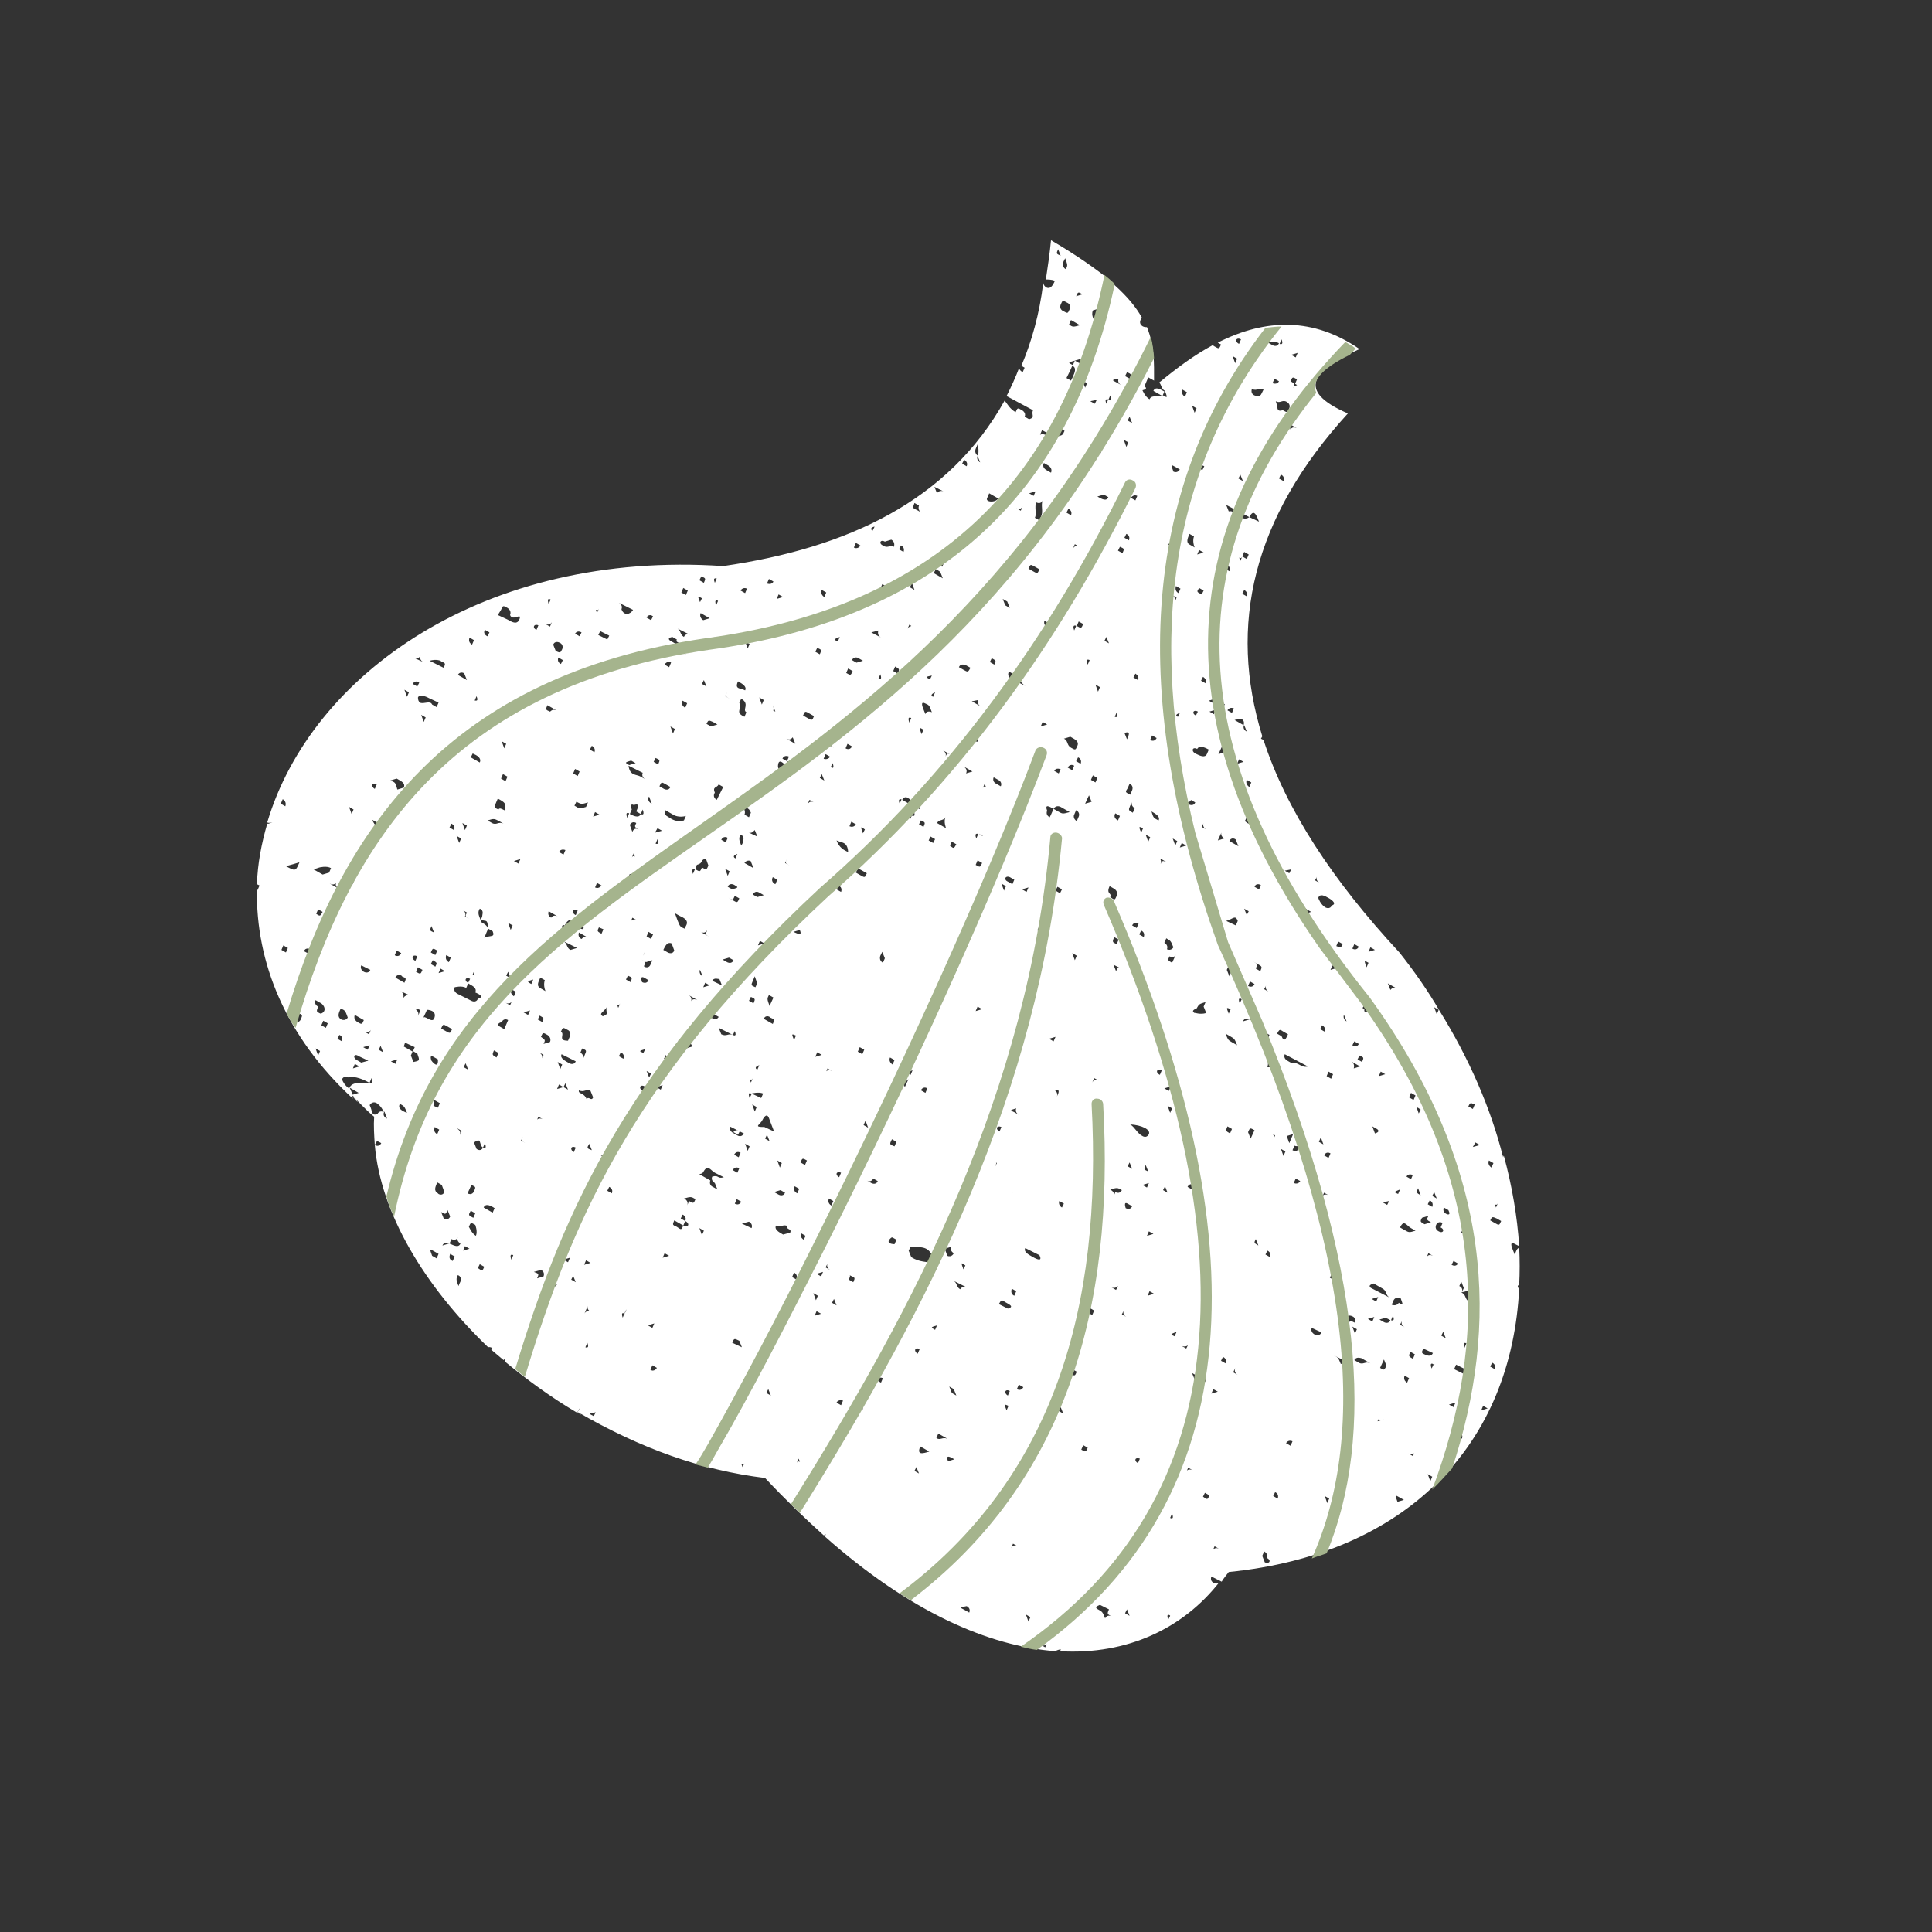 <?xml version="1.0" encoding="utf-8"?>
<!-- Generator: Adobe Illustrator 27.4.0, SVG Export Plug-In . SVG Version: 6.00 Build 0)  -->
<svg version="1.1" id="Layer_1" xmlns="http://www.w3.org/2000/svg" xmlns:xlink="http://www.w3.org/1999/xlink" x="0px" y="0px"
	 viewBox="0 0 300 300" style="enable-background:new 0 0 300 300;" xml:space="preserve">
<rect x="0" y="0" width="300" height="300" fill="#333333" stroke="none"/>
<style type="text/css">
	.st0{fill:#FFFFFF;}
	.st1{fill-rule:evenodd;clip-rule:evenodd;fill:#A5B48D;}
</style>
<g>
	<g>
		<path class="st0" d="M58.2,177.8c0.7,0.4,1-0.3,1-0.3C58.5,177.1,58.5,177.1,58.2,177.8c-0.1-1.5-0.2-3-0.1-4.4
			c-0.5-0.4-1-0.8-3.4-3.3l-0.1,0l0.2,0.5c-10.5-9.7-15.1-21.2-14.9-32.5c0,0,0.1,0.1,0.1,0.1l0.3-0.7l-0.4-0.2
			c0.1-3.2,0.7-6.3,1.6-9.4l0.2,0l0.6-0.2c-0.5,0.1-0.7,0.1-0.8,0c6.8-22.9,33.6-42.3,70.8-39.8c19.3-2.8,35-10.1,43.7-25.7
			c0.4,0.5,0.8,1.3,1.7,1.8c0.3-0.7,0.3-0.7,1-0.3c0,0,0.7,0.4,0.4,1l0.7,0.4c1-0.3,0.3-0.7,0.6-1.4l-4.1-2.2c0.7-1.4,1.4-2.9,2-4.5
			c-0.1,0.2,0,0.5,0.5,0.8l0.3-0.7l-0.5-0.3c1.6-3.8,2.8-8,3.4-12.9c0,0.4,0.4,0.7,0.4,0.7c0.7,0.4,1.1-0.3,1.4-1
			c-0.5-0.2-1-0.2-1.4-0.2c0.3-2,0.6-4,0.8-6.1c4.1,2.4,7.2,4.6,9.5,6.5l-0.1,0.2l0.5,0.3c2,1.8,3.3,3.4,4.2,5l-0.2,0.4
			c-0.3,0.7,0.4,1,0.4,1c0.2,0.1,0.5,0.1,0.6,0.1c1.2,3,1.1,5.6,1.1,8.3l-0.9-0.5c0,0-0.3,0.7-0.6,1.4c0.7,0.4-0.3,0.6-0.3,0.6
			s0.4,1,1.1,1.4c0.3-0.7,1-0.3,2.1-0.6c0.7,0.4,0.7,0.4,0.3-0.7c-0.6-0.3-0.5-0.9-0.9-1.3c2.8-2.3,5.5-4.3,8.3-5.8l0.3,0.2
			c0.7,0.4,0.7,0.4,1-0.3l-0.5-0.3c7.5-3.8,14.9-3.9,22,1c-7.1,3.2-10.1,6.4-1.8,10c-14.8,16.2-18.6,32.9-13.3,50.1
			c0,0.1-0.1,0.2-0.2,0.4l0.4,0.2c3.5,10.8,10.7,21.8,21.1,33c2.3,2.9,4.4,5.9,6.2,9l0,0c4.6,7.4,8,15.2,9.9,22.8c0,0,0-0.1,0.1-0.2
			l0-0.1c1.3,4.8,2.1,9.5,2.4,14.1l-0.8-0.4c0,0-0.7-0.4-0.3,0.7l0.4,1l0.3-0.7c0.1-0.2,0.3-0.3,0.4-0.4c0.1,2,0.1,3.9,0,5.8
			c-0.3,0.1-0.3,0.4,0,0.6c-0.6,11.7-4.7,22.3-12.8,30.2l-0.3-0.1l0.1,0.1l0,0.2c-7.4,7.2-18.1,12.2-32.1,13.6
			c-0.4,0.5-0.8,1-1.1,1.5l-1.6-0.8c0,0-0.3,0.7,0.4,1c0,0,0.6,0.3,0.9-0.2c-5.6,7.2-14.3,11.4-24.8,10.8l0.1-0.2l0-0.1
			c-0.5,0.1-0.7,0.2-0.8,0.3c-10.4-0.8-22.6-6.1-35.8-17.8l0-0.1l0.3-0.5c-0.1,0.3-0.4,0.4-0.5,0.4c-3-2.7-6-5.6-9.1-8.9
			c-9.8-1.2-19.2-4.5-29.2-10.3l-0.1,0.1l0,0c-3.9-2.3-7.6-5-11-7.8c-0.1-0.1-0.1-0.3-0.2-0.5c0,0,0,0.1-0.1,0.2
			c-0.6-0.5-1.3-1.1-1.9-1.6l0-0.1l0.1-0.2c0,0-0.3-0.2-0.6-0.1C65.8,199.6,59.1,188.3,58.2,177.8z M67.1,195l0.7,0.4l0.3-0.7
			l-0.7-0.4C66.7,193.9,66.7,193.9,67.1,195z M71.5,199c0.1-0.4,0.1-0.8-0.4-1c-0.2,0.3-0.2,0.5-0.2,0.7c0,0.2,0.1,0.5,0.3,1
			C71.3,199.4,71.4,199.2,71.5,199z M46.7,158.3c0.3-0.7,0.3-0.7-0.4-1l-1,0.3c-0.3,0.7,0.4,1,0.4,1C46.4,159,46.7,158.3,46.7,158.3
			z M70.3,195.8l0.3-0.7l-0.7-0.4C69.9,194.8,69.5,195.5,70.3,195.8z M68.7,193.4l1-0.3C69.8,193.1,69,192.7,68.7,193.4z
			 M49.4,163.9l0.3-0.7l-0.7-0.4L49.4,163.9z M66.3,187.1c-0.3,0.7-0.3,0.7-1,0.3C65.6,186.7,66.3,187.1,66.3,187.1z M71.5,193.1
			c0,0-0.7-0.4-0.4-1c-0.3,0.7-1,0.3-1,0.3l-0.3,0.7C70.5,193.4,71.2,193.8,71.5,193.1z M54.7,170l1-0.3l-1.4-0.8l0.4,0.9l0.2,0.6
			C55.4,171.1,56.1,171.7,54.7,170z M54.2,169c0.6-1.3,2.1-0.6,3.1-0.9c-0.7-0.4-2.2-1.1-3.2-0.8c-0.7-0.4-1,0.3-1,0.3
			C53.5,168.6,54.2,169,54.2,169z M47.2,155.3c0,0,0.3-0.7-0.4-1c0,0-1.1,0.3-1.4,1l0.4,1C46.6,156.6,46.9,155.9,47.2,155.3z
			 M66.3,187.1l1-0.3C67,187.4,66.3,187.1,66.3,187.1z M80.6,206.3c-0.3,0.6-0.7-0.4-1,0.3C79.9,205.9,79.9,205.9,80.6,206.3z
			 M71.9,194.2l1-0.3l-0.7-0.4L71.9,194.2z M58.6,173c0,0,0.3-0.7,1-0.3c-0.4-1-1.1-1.4-1.1-1.4c-0.7-0.4-1.1,0.3-1.1,0.3
			C57.9,172.6,57.6,173.3,58.6,173z M69.9,188.9l-0.4-1c-0.3,0.7-0.3,0.7-1,0.3l0.4,1C68.9,189.3,69.6,189.6,69.9,188.9z
			 M75.2,196.7l-0.7-0.4l-0.3,0.6C74.9,197.4,74.9,197.4,75.2,196.7z M49.8,157.4c-0.7-0.4-1,0.3-1,0.3
			C49.1,157.1,49.1,157.1,49.8,157.4z M49.9,159.2l0.7,0.4l0.3-0.7l-0.7-0.4L49.9,159.2z M89.7,219.2l0.1-0.1
			c0.1-0.1,0.2-0.2,0.2-0.4c-0.2,0.4-0.3,0.6-0.5,0.5C90.1,219.6,90.7,220,89.7,219.2z M54.8,165.9l1-0.3l-0.7-0.4L54.8,165.9z
			 M60.1,173.7l-0.4-1.1C59.6,172.7,59.3,173.3,60.1,173.7z M69,185.1l-0.4-1.1l-0.7-0.4c-0.3,0.7-0.6,1.3,0.1,1.7
			C68,185.4,68.7,185.8,69,185.1z M49.8,157.4c1-0.3,0.6-1.4-0.1-1.7l-0.7-0.4c-0.3,0.7,0.4,1,0.4,1
			C49.1,157.1,49.1,157.1,49.8,157.4z M52.4,161.3l0.7,0.4c0,0,0.3-0.7-0.4-1L52.4,161.3z M53.1,161.7c0.7,0.4,0.7,0.4,0.4,1.1
			C52.8,162.4,53.9,162.1,53.1,161.7z M43.7,147.5l0.7,0.4l0.3-0.7l-0.7-0.4L43.7,147.5z M57.7,167.4l-0.3,0.7
			C57.3,168.1,58.1,168.5,57.7,167.4z M55.4,164.6l0.7,0.4l1.1-0.3l-1.5-0.7C55,163.5,54.7,164.2,55.4,164.6z M92.2,219.9l0.3-0.6
			C91.4,219.5,91.4,219.5,92.2,219.9z M73.9,191.9c0.3-0.7-0.1-1.7-0.1-1.7c-0.7-0.4-0.7-0.4-1,0.3
			C72.8,190.4,73.2,191.5,73.9,191.9z M54,158c-0.4-1.1-0.4-1.1-1.1-1.4c-0.3,0.7-0.6,1.3,0.1,1.7C53.7,158.6,54,158,54,158z
			 M73.5,189.1l0.3-0.7l-0.7-0.4C72.7,188.7,72.7,188.7,73.5,189.1z M61.6,170.3c0.7,0.4,0.4,1,0.4,1C61.3,171,61.3,171,61.6,170.3z
			 M63.2,172.8c-0.4-1-0.4-1-1.1-1.4C61.7,172.1,62.4,172.5,63.2,172.8z M56.4,162.6l0.7,0.4l0.3-0.7L56.4,162.6z M83.6,203.7l1-0.3
			l-0.7-0.4L83.6,203.7z M48.9,147.8l-0.7-0.4c0,0-0.7-0.4-1,0.3C47.9,148.1,47.9,148.1,48.9,147.8z M49.8,151.6l1-0.3
			C50.6,152,49.8,151.6,49.8,151.6z M73.6,185c0.3-0.7,0.3-0.7-0.4-1l-0.6,1.3C73.3,185.7,73.6,185,73.6,185z M79.4,195.6l0.3-0.7
			C79.7,194.9,79,194.5,79.4,195.6z M56.5,158.4l-1.4-0.8c-0.3,0.7,0.4,1.1,0.4,1.1C56.2,159.1,56.2,159.1,56.5,158.4z M56.6,160.2
			l0.7,0.4l0.3-0.7C57.3,160.5,56.6,160.2,56.6,160.2z M80.7,194.6c-0.3,0.7-0.3,0.7-1,0.3C80.4,195.3,80.4,195.3,80.7,194.6z
			 M58.8,163l0.7,0.4l-0.4-1L58.8,163z M75.1,187.5l1.4,0.8l0.3-0.7C76.2,187.2,75.4,186.8,75.1,187.5z M67.9,176.1l0.3-0.7
			l-0.7-0.4C67.5,175.1,67.2,175.8,67.9,176.1z M60.7,164.8l0.7,0.4l0.3-0.7L60.7,164.8z M83.4,198.5l1-0.3c0,0,0.3-0.7-0.4-1
			l-1.1,0.3C83.7,197.8,83.7,197.8,83.4,198.5z M91.2,208.5l-0.3,0.7C90.9,209.2,91.6,209.5,91.2,208.5z M84.8,199.3l0.7,0.4
			c0.7,0.4,1-0.3,1-0.3l-0.7-0.4L84.8,199.3z M67.3,171.7L68,172l0.3-0.7l-1.4-0.8C67.6,171,67.3,171.7,67.3,171.7z M67.5,170.1
			c0.2-0.1,0.3-0.3,0.1-0.8l-0.6,1.3C67.1,170.3,67.3,170.2,67.5,170.1z M44.4,134.5c-0.3,0.7-0.3,0.7-1.1,0.3
			C43.7,134.1,44.4,134.5,44.4,134.5z M71.4,176.3l0.3-0.7l-0.7-0.4C71,175.3,71.7,175.6,71.4,176.3z M64.8,163.6l-0.7-0.4l-0.3,0.7
			l0.4,1C65.2,164.7,65.2,164.7,64.8,163.6z M50.1,141.6l-0.7-0.4l-0.3,0.7C49.7,142.3,49.7,142.3,50.1,141.6z M62.7,162.5l1.4,0.8
			l0.3-0.7l-1.5-0.7L62.7,162.5z M46.5,133.9c-1,0.3-1,0.3-2.1,0.6C45.9,135.3,45.9,135.3,46.5,133.9z M91.7,203.7
			c0,0-0.7-0.4-0.4-1l-0.6,1.4C91,203.3,91.7,203.7,91.7,203.7z M75,178.2c-0.7-0.4-0.1-1.7-1.4-0.8l0.4,1
			C74.7,178.9,75,178.2,75,178.2z M57.5,150.6l-1.4-0.7c-0.3,0.6,0.4,1,0.4,1S57.2,151.3,57.5,150.6z M67,164.8
			c-0.3,0.7-1,0.3-1,0.3C66.3,164.4,66.3,164.4,67,164.8z M75.3,177.5l-0.3,0.7C75,178.2,75.7,178.6,75.3,177.5z M88.7,198.7
			l0.7,0.4l-0.4-1L88.7,198.7z M68,164.5l-0.7-0.4c-0.7-0.4-0.3,0.6-0.3,0.6S68.1,166.2,68,164.5z M87.5,195.6l0.7,0.4l0.3-0.7
			L87.5,195.6z M48.7,135l1.4,0.8l1-0.3l0.3-0.7c-0.7-0.4-1.8-0.1-1.8-0.1L48.7,135z M63.7,154.6l-1.5-0.7c0.7,0.4,0.4,1.1,0.4,1.1
			S63,154.3,63.7,154.6z M102,212.4l-0.7-0.4l-0.3,0.7C101.6,213.1,102,212.4,102,212.4z M51.2,137.2l1.4,0.8c-0.7-0.4-0.4-1-0.4-1
			S52,137.6,51.2,137.2z M64.9,157.8c0.3-0.7,0.6-1.3-0.4-1C64.5,156.7,65.2,157.1,64.9,157.8z M90.7,196.4l1-0.3l-0.7-0.4
			L90.7,196.4z M43.6,124.8l0.7,0.4c0,0,0.3-0.7-0.4-1.1L43.6,124.8z M67.4,158.2c0.6-1.4-1.1-1.4-1.1-1.4s-0.3,0.7-0.6,1.3
			C65.9,157.5,67,158.9,67.4,158.2z M61.4,151.8l1.4,0.8c0.3-0.7,0.3-0.7-0.4-1C62.5,151.5,61.7,151.1,61.4,151.8z M97,204
			c-0.7-0.4-0.3,0.6-0.3,0.6C96.8,204.3,96.9,204.1,97,204z M97,204l0.3-0.7C97.1,203.6,97,203.8,97,204z M72,165.7l0.7,0.4l-0.4-1
			L72,165.7z M66.2,156.8l-0.4-1C66.6,156.2,66.6,156.2,66.2,156.8z M68.5,159.7l0.7,0.4c0.7,0.4,0.7,0.4,1-0.3l-0.7-0.4
			C68.8,159,68.8,159,68.5,159.7z M110.9,223.8l0.7,0.4l0.3-0.6C112,223.6,111.3,223.2,110.9,223.8z M62.3,148l-0.7-0.4l-0.3,0.7
			C61.3,148.4,62,148.7,62.3,148z M54,137l0.7,0.4l0.3-0.7C54.8,137.4,54,137,54,137z M80.9,177.1l0.7,0.4c-0.7-0.4-0.7-0.4-0.4-1
			L80.9,177.1z M100.6,205.8l0.7,0.4l0.3-0.7L100.6,205.8z M65.6,150.6l-0.7-0.4l-0.3,0.7C65.3,151.3,65.3,151.3,65.6,150.6z
			 M115.3,227.8l0.3-0.6C115.3,227.8,114.9,226.8,115.3,227.8z M64.5,149.2l0.3-0.7C64.1,148.1,63.7,148.8,64.5,149.2z M66.9,149.7
			l0.7,0.4c0.3-0.6,0.3-0.6-0.4-1L66.9,149.7z M84.3,173.8l-0.7-0.4l-0.3,0.7C83.2,174.1,83.5,173.4,84.3,173.8z M68.1,151.1l1-0.3
			l-0.7-0.4L68.1,151.1z M77.1,164.2l0.3-0.7l-0.7-0.4C76.4,163.8,76.4,163.8,77.1,164.2z M71,154.3l2.2,1.1c0,0,0.7,0.4,1-0.3
			c1-0.3,0.3-0.7-0.4-1c0.3-0.7-0.4-1-1.1-1.4l-0.3,0.7c-0.7-0.4-1.8-0.1-1.8-0.1C70.3,153.9,71,154.3,71,154.3z M66.9,147.9
			l0.7,0.4l0.3-0.7C67.2,147.2,67.2,147.2,66.9,147.9z M123.5,229.6c-0.3,0.7-1.1,0.3-1.8-0.1C122,228.8,122.8,229.2,123.5,229.6z
			 M89.1,178.9l0.3-0.7C88.7,177.8,88.4,178.5,89.1,178.9z M69.7,149.4l0.3-0.7l-0.7-0.4C69,149.1,69.7,149.4,69.7,149.4z
			 M54.6,126.4l0.3-0.7l-0.7-0.4L54.6,126.4z M67.4,144.8l-0.4-1C66.7,144.5,66.7,144.5,67.4,144.8z M72.7,152.6L73,152
			C72.3,151.6,72,152.3,72.7,152.6z M94.3,184.9l0.7,0.4c0.3-0.7-0.4-1-0.4-1L94.3,184.9z M104.9,200.5c-0.3,0.7,0.4,1,0.4,1
			C104.6,201.2,104.6,201.2,104.9,200.5z M77.6,159.4l0.7,0.4c0.3-0.7,0.3-0.7,0.6-1.4c-0.7-0.4-1,0.3-1,0.3
			C76.9,159,77.6,159.4,77.6,159.4z M73.7,150.6l-0.3,0.7C74.1,151.7,73.3,151.3,73.7,150.6z M58.9,128.7l0.7,0.4
			c-0.4-1.1-0.4-1.1-1.1-1.4l-0.7-0.4C58.2,128.3,58.9,128.7,58.9,128.7z M124,226.5l-0.3,0.7C124,226.5,124.5,227.5,124,226.5z
			 M91.9,178.6l-0.4-1C91.1,178.3,91.1,178.3,91.9,178.6z M102.9,195.3l1-0.3l-0.7-0.4L102.9,195.3z M72.8,146.8
			c-0.3,0.7-1,0.3-1,0.3C72,146.4,72,146.4,72.8,146.8z M86.5,169.1l1-0.3l-0.7-0.4L86.5,169.1z M93.3,179.4l0.7,0.4l0.3-0.7
			L93.3,179.4z M84.1,164.5l0.3-0.7l-0.7-0.4C84.5,163.9,84.1,164.5,84.1,164.5z M78.5,155.7l0.7,0.4l0.3-0.7
			C79.2,156.1,78.5,155.7,78.5,155.7z M113.7,208.5l1.5,0.7l-0.4-1C114,207.8,114,207.8,113.7,208.5z M87.5,168.8l0.7,0.4l-0.4-1
			L87.5,168.8z M119,216.3l0.7,0.4l-0.4-1L119,216.3z M84.4,162.1l1-0.3c0.3-0.7-0.4-1.1-0.4-1.1c-0.7-0.4-0.7-0.4-1,0.3
			C84.7,161.5,84.7,161.5,84.4,162.1z M58.2,122.5l0.3-0.7C57.8,121.4,57.5,122.1,58.2,122.5z M87,166l0.3-0.7l-0.7-0.4L87,166z
			 M81.3,157.2l0.7,0.4l0.3-0.7L81.3,157.2z M79.8,154.7l0.3-0.7l-0.7-0.4C79.1,154.3,79.8,154.7,79.8,154.7z M72.2,142.3l0.7,0.4
			c-0.7-0.4-0.7-0.4-0.4-1l-0.7-0.4C71.8,141.3,72.5,141.6,72.2,142.3z M91.1,170.7c0.3-0.6,0.7,0.4,1-0.3l-0.4-1
			c-0.7-0.4-1,0.3-1.8-0.1C89.7,169.9,90.7,169.6,91.1,170.7z M78.6,151.5l0.7,0.4l-0.4-1L78.6,151.5z M75.1,145.7
			C75.1,145.7,75.1,145.7,75.1,145.7C75.1,145.7,75.1,145.7,75.1,145.7z M75.2,145.6c0,0-0.1,0.1-0.1,0.1
			C75.1,145.7,75.1,145.6,75.2,145.6z M83.5,158.3l0.7,0.4c0.3-0.6,0.3-0.6-0.4-1L83.5,158.3z M76.5,144.6l-0.7-0.4l-0.3,0.7
			c-0.1,0.3-0.2,0.5-0.3,0.7C76.2,145.2,76.9,145.6,76.5,144.6z M88.4,165.1c0,0,0.7,0.4,1-0.3l-2.2-1.1
			C86.9,164.3,87.7,164.7,88.4,165.1z M106.1,190.3l-1.4-0.8c-0.3,0.7-0.3,0.7,0.4,1C105.8,191,105.8,191,106.1,190.3z M74.9,142.1
			c0.1-0.4,0.1-0.8-0.4-1c-0.2,0.3-0.2,0.5-0.2,0.7c0,0.2,0.1,0.5,0.3,1C74.8,142.6,74.9,142.3,74.9,142.1z M75.8,144.2
			c-0.1-1.7-0.4-1-1.1-1.4C74.4,143.4,75.4,143.2,75.8,144.2z M106.4,189.6l-0.3,0.7C106.9,190.7,107.2,190,106.4,189.6z
			 M61.7,122.6l1-0.3c0.3-0.7-0.4-1-1.1-1.4l-1,0.3C61.4,121.5,61.4,121.5,61.7,122.6z M105.7,189.2l0.7,0.4c0.3-0.7-0.4-1-0.4-1
			L105.7,189.2z M88.2,161.6l0.3-0.7c0,0,0.3-0.7-0.4-1c-0.7-0.4-0.7-0.4-1,0.3C87.8,160.6,86.5,161.6,88.2,161.6z M82.5,152.8
			l0.3-0.7C81.8,152.4,81.8,152.4,82.5,152.8z M90.5,164.5l0.3-0.7c0.3-0.7,0.3-0.7-0.4-1l-0.3,0.7
			C90.1,163.4,90.8,163.8,90.5,164.5z M109,191.8l0.3-0.7l-0.7-0.4L109,191.8z M84,153.5l0.7,0.4c-0.4-1-0.1-1.7-0.1-1.7l-0.7-0.4
			C83.6,152.5,83.2,153.1,84,153.5z M106.7,187.2l0.3-0.7c0.7,0.4,0.7,0.4,1-0.3c-0.7-0.4-0.7-0.4-1.8-0.1
			C106.3,186.1,107,186.5,106.7,187.2z M82.7,148.7c-0.3,0.7-0.3,0.7-1.1,0.3C82,148.3,82,148.3,82.7,148.7z M79.3,144.4l0.3-0.7
			l-0.7-0.4L79.3,144.4z M149.8,250l0.7,0.4c0.3-0.7-0.4-1-0.4-1C149,249.6,149,249.6,149.8,250z M71.3,130.9l0.3-0.7l-0.7-0.4
			L71.3,130.9z M69.8,128.5l0.7,0.4c0.3-0.7-0.4-1-0.4-1L69.8,128.5z M129.9,217.8l0.7,0.4l0.3-0.7
			C131,217.5,130.2,217.2,129.9,217.8z M77.8,136.1c0,0-0.7-0.4-1,0.3C77.1,135.7,77.1,135.7,77.8,136.1z M72.2,128.9l0.3-0.7
			l-0.7-0.4L72.2,128.9z M96.1,164l0.7,0.4c0.3-0.7-0.4-1-0.4-1L96.1,164z M78.9,135.8c-0.3,0.7-1.1,0.3-1.1,0.3
			C78.2,135.4,78.2,135.4,78.9,135.8z M99.8,169.4l1-0.3l-0.7-0.4C99.4,168.3,99.1,169,99.8,169.4z M89.5,151.4
			c-0.3,0.7-0.3,0.7-1,0.3C88.5,151.7,89.2,152.1,89.5,151.4z M132.4,218.3l1.5,0.7c0.3-0.7-0.4-1-0.4-1L132.4,218.3z M108.9,182.5
			l1.4,0.8c0,0-0.3,0.7,0.4,1l0.7,0.4l-0.4-1c0,0-0.7-0.4-0.4-1c1.1-0.3,0.7,0.4,1.8,0.1l-1.4-0.7c-0.7-0.4-1.1-1.4-1.8-0.1
			C108.9,182.5,108.2,182.1,108.9,182.5z M123.9,202.1c0.3-0.7-0.4-1-0.4-1l-0.7-0.4c-0.3,0.7-0.3,0.7,0.1,1.7
			C122.9,202.4,123.2,201.7,123.9,202.1z M94.2,157.2c0-0.2-0.1-0.5,0-0.8c-0.1,0.2-0.3,0.4-0.5,0.6c-0.3,0.3-0.6,0.5-0.1,0.8
			C94.2,157.6,94.3,157.4,94.2,157.2z M115.2,190l1.5,0.7c0,0,0.3-0.6-0.4-1L115.2,190z M100.8,167.3l0.3-0.6l-0.7-0.4L100.8,167.3z
			 M101.9,168.8l0.7,0.4l0.3-0.7L101.9,168.8z M115.1,186.6l-0.7-0.4l-0.3,0.7C114.8,187.3,115.1,186.6,115.1,186.6z M88.6,147.5
			l1-0.3l-2.2-1.1C88.2,146.5,87.9,147.2,88.6,147.5z M142,228.4l0.7,0.4l-0.4-1L142,228.4z M86.6,142.3l-1.4-0.8c0,0-0.3,0.7,0.4,1
			C85.5,142.6,85.9,141.9,86.6,142.3z M79.8,133.7l0.7,0.4l0.3-0.7L79.8,133.7z M75.7,127.4l0.7,0.4c0.7,0.4,1-0.3,1.8,0.1l-0.7-0.4
			C76.7,127.1,76.7,127.1,75.7,127.4z M126.5,204.3l1-0.3l-0.7-0.4L126.5,204.3z M63.2,108.2l0.3-0.7l-0.7-0.4L63.2,108.2z
			 M99.9,163.5l0.3-0.6C99.2,163.2,99.2,163.2,99.9,163.5z M65.8,112.1l0.3-0.7l-0.7-0.4L65.8,112.1z M87.4,144.4l0.3-0.7
			C87.7,143.7,87,143.4,87.4,144.4z M123,198.3l0.7,0.4c0,0,0.3-0.7-0.4-1.1L123,198.3z M124.1,199.7l0.7,0.4c0.3-0.7-0.4-1-0.4-1
			l-0.7-0.4C124.5,199,124.1,199.7,124.1,199.7z M72.9,121.7l-0.4-1C73.2,121.1,73.2,121.1,72.9,121.7z M96,156.5l0.3-0.7
			C96,156.5,95.6,155.4,96,156.5z M90.2,144.2c0,0,0.7,0.4,0.3-0.7c-1.4-0.8-2.2-1.1-2.8,0.2C88.4,144.1,89.5,143.8,90.2,144.2z
			 M161.6,255.4l0.7,0.4l0.3-0.7C162.7,255.1,162.3,255.8,161.6,255.4z M67.1,109.4l0.7,0.4l0.3-0.7l-1.5-0.7c0,0-1.4-0.8-1.7-0.1
			c0,0.4,0.1,0.6,0.3,0.8C65.8,109.4,66.8,108.7,67.1,109.4z M126.7,201.9l0.3-0.7l-0.7-0.4L126.7,201.9z M122.1,194.5
			c0.7,0.4,0.4,1,0.4,1C121.8,195.1,122.5,195.5,122.1,194.5z M159.7,251.8l0.3-0.7l-0.7-0.4L159.7,251.8z M71.2,115.8l-0.7-0.4
			l-0.3,0.7C70.9,116.5,70.9,116.5,71.2,115.8z M113.8,181.7l0.7,0.4l0.3-0.7C114.8,181.4,114.1,181,113.8,181.7z M91.3,145.6
			l-1.4-0.8c0,0-0.3,0.7,0.4,1C90.3,145.9,90.6,145.2,91.3,145.6z M64.1,106.2l0.7,0.4l0.3-0.6C64.4,105.5,64.1,106.2,64.1,106.2z
			 M144.3,225.4l-1.4-0.8C142.3,226,143.3,225.7,144.3,225.4z M78.4,125.4c0.3-0.7-0.4-1-1.1-1.4l-0.3,0.7c-0.3,0.7-0.3,0.7,0.4,1
			C77.7,125.1,78.8,126.5,78.4,125.4z M103.1,164.4l0.7,0.4l-0.4-1L103.1,164.4z M152.3,237.1c0.3-0.7,0.3-0.7-0.4-1.1l-0.6,1.4
			C152,237.8,152.3,237.1,152.3,237.1z M136.1,214.3l0.7,0.4l0.3-0.7C136.4,213.7,136.1,214.3,136.1,214.3z M72.3,115.5
			c-0.3,0.7-0.3,0.7-1.1,0.3C72,116.2,72.3,115.5,72.3,115.5z M121.6,191.7l1.1-0.3c0.3-0.7-0.7-0.4-0.4-1c-0.7-0.4-1.1,0.3-1.8-0.1
			C120.2,190.9,120.9,191.3,121.6,191.7z M115.8,181.1c-0.3,0.7-1,0.3-1,0.3C115.1,180.7,115.1,180.7,115.8,181.1z M73.1,117.6
			l1.4,0.8c0.3-0.7-0.4-1.1-1.1-1.4L73.1,117.6z M89.4,142.1l0.3-0.7C89,141,88.6,141.7,89.4,142.1z M129.2,202.3l0.7,0.4l-0.4-1
			L129.2,202.3z M114,179.3l0.7,0.4l0.3-0.7C114.3,178.6,114,179.3,114,179.3z M126.8,197.8l0.7,0.4l0.3-0.7L126.8,197.8z
			 M64.2,102.1l1.5,0.7c-0.7-0.4-0.4-1-0.4-1S65,102.5,64.2,102.1z M97.2,152.1l0.7,0.4c0.3-0.7,0.3-0.7-0.4-1L97.2,152.1z
			 M147.2,226.9l1-0.3C147.5,226.2,146.8,225.8,147.2,226.9z M93.4,145l0.3-0.7L93,144C92.7,144.6,92.7,144.6,93.4,145z
			 M113.8,175.9l0.7,0.4c0.7,0.4,1-0.3,1-0.3l-2.2-1.1C113.4,174.8,113.1,175.5,113.8,175.9z M124.8,192.5l0.3-0.6l-0.7-0.4
			C124.1,192.1,124.8,192.5,124.8,192.5z M147.1,223.4l-1.4-0.8l-0.3,0.7C146,223.7,146.3,223.1,147.1,223.4z M77.8,120.9l0.7,0.4
			l0.3-0.7l-0.7-0.4L77.8,120.9z M120.2,185.1l0.7,0.4c0,0,0.7,0.4,1-0.3l-0.7-0.4L120.2,185.1z M116.1,178.7l0.3-0.7l-0.7-0.4
			L116.1,178.7z M128.2,196.8l0.7,0.4c-0.7-0.4-0.4-1-0.4-1L128.2,196.8z M158,240.1l-0.7-0.4l-0.3,0.7
			C157,240.4,157.3,239.7,158,240.1z M93.2,141.6c0.3-0.7,1-0.3,1.4-1l-0.7-0.4c0,0-0.7-0.4-1,0.3c-0.3,0.7-0.3,0.7-0.6,1.3
			C92.9,142.2,93.2,141.6,93.2,141.6z M106.5,162.8l1-0.3c0,0-0.4-1-1.1-1.4c-0.3,0.7-1,0.3-1,0.3
			C105.1,162.1,105.8,162.4,106.5,162.8z M66.7,102.6l2.2,1.1c0.3-0.7,0.3-0.7-0.4-1C68.5,102.6,67.8,102.3,66.7,102.6z
			 M100.7,152.2l-0.7-0.4c0,0-0.7-0.4-0.3,0.7C99.7,152.5,100.4,152.9,100.7,152.2z M154.3,234.8l0.7,0.4l0.3-0.7
			C154.6,234.1,154.6,234.1,154.3,234.8z M86.8,132.3l0.7,0.4l0.3-0.7C87.8,132,87.1,131.7,86.8,132.3z M131.8,198.7l0.7,0.4
			c0.3-0.7,0.3-0.7-0.4-1l-0.7-0.4C132.1,198,132.1,198,131.8,198.7z M101,149.8l0.3-0.7l-1,0.3l-0.7-0.4c0.7,0.4,0.7,0.4,0.4,1
			C99.9,150.1,100.7,150.5,101,149.8z M93.4,137.5l-0.7-0.4l-0.3,0.7C93,138.1,93.4,137.5,93.4,137.5z M121.1,181.3l0.3-0.7
			l-0.7-0.4L121.1,181.3z M123.8,185.3l0.3-0.7l-0.7-0.4C123.4,184.2,123,184.9,123.8,185.3z M78.3,116.2l0.3-0.7l-0.7-0.4
			L78.3,116.2z M71.1,104.8l1.4,0.8l-0.4-1C72.1,104.5,71.4,104.2,71.1,104.8z M100.2,147.7c-0.1,0.2-0.2,0.3-0.3,0.7
			C100,148.1,100.1,147.9,100.2,147.7z M74,108.1l-0.3,0.7C73.7,108.7,74.4,109.1,74,108.1z M118.8,176.8l0.7,0.4l-0.4-1
			L118.8,176.8z M118.7,175l1.5,0.7c-0.4-1-0.8-2.1-0.8-2.1c-0.4-1-1,0.3-1,0.3C118,174.7,116.9,175,118.7,175z M100.5,147.1
			c-0.2,0.3-0.2,0.5-0.3,0.7C100.3,147.6,100.3,147.4,100.5,147.1z M117.2,172.6l0.3-0.7l-0.7-0.4L117.2,172.6z M98.9,142.9
			l-0.7-0.4l-0.3,0.7C97.8,143.2,98.2,142.5,98.9,142.9z M142.5,210.2l0.3-0.7C142.1,209.1,141.8,209.8,142.5,210.2z M116.4,170.5
			l0.3-0.6C116.7,169.8,116,169.4,116.4,170.5z M100.4,145.4l0.7,0.4l0.3-0.7l-0.7-0.4L100.4,145.4z M108.3,155.3l-1.4-0.8
			c0.7,0.4,0.4,1,0.4,1S107.5,154.9,108.3,155.3z M116.7,169.8l1.5,0.7l0.3-0.7C117.8,169.5,116.7,169.8,116.7,169.8z M147.8,216.3
			l0.7,0.4l-0.4-1l-0.7-0.4L147.8,216.3z M124.3,180.5l0.7,0.4l0.3-0.7C124.6,179.8,124.6,179.8,124.3,180.5z M170.5,249.9
			c0.7,0.4,0.7,0.4,1.1,1.4c0,0,0.3-0.7,1-0.3c-0.7-0.4-0.7-0.4-0.4-1.1l-1.4-0.7C169.7,249.6,170.5,249.9,170.5,249.9z
			 M129.1,187.2l0.3-0.7l-0.7-0.4C128.7,186.2,128.4,186.8,129.1,187.2z M103,147.5l0.7,0.4c0,0,0.7,0.4,1-0.3l-0.4-1.1
			C103.6,146.2,103.3,146.9,103,147.5z M116.6,168.1l0.3-0.7C116.6,168.1,116.2,167,116.6,168.1z M113.8,160.7l-2.2-1.1l0.4,1
			C112.8,161,113.1,160.4,113.8,160.7z M111.6,157.9l-1.4-0.8c-0.3,0.7,0.4,1,0.4,1C111.2,158.6,111.6,157.9,111.6,157.9z M91,125.3
			l0.3-0.7c-1,0.3-1,0.3-1.8-0.1l-0.3,0.6C90,125.6,90,125.6,91,125.3z M73.3,100.1l0.3-0.7L72.9,99C72.9,99.1,72.6,99.7,73.3,100.1
			z M97.5,136.3l0.7,0.4c0,0,0.3-0.7-0.4-1L97.5,136.3z M114.1,160.1l-0.3,0.6C113.8,160.7,114.5,161.1,114.1,160.1z M117.6,166.1
			l0.3-0.7C117.9,165.4,116.9,165.7,117.6,166.1z M109.2,153.3l1-0.3l-0.7-0.4L109.2,153.3z M92.1,126.8l1-0.3l-0.7-0.4L92.1,126.8z
			 M145.2,206.5l0.3-0.7C144.5,206.1,144.5,206.1,145.2,206.5z M109.1,151.6l-0.4-1C108.7,150.5,108.4,151.2,109.1,151.6z
			 M120.8,168.6c-0.3,0.7,0.4,1,0.4,1C120.5,169.3,120.5,169.3,120.8,168.6z M174.7,250.5l0.7,0.4l-0.4-1L174.7,250.5z M130.3,182.8
			l0.3-0.7C129.9,181.8,129.6,182.4,130.3,182.8z M89,120.1l0.7,0.4l0.3-0.7l-0.7-0.4L89,120.1z M110.6,152.3l1.5,0.7l-0.4-1
			C111.6,152.1,110.9,151.7,110.6,152.3z M98.4,132.5l-0.3,0.7C98.4,132.5,98.8,133.6,98.4,132.5z M75.7,98.8l0.3-0.6l-0.7-0.4
			C74.9,98.5,75.7,98.8,75.7,98.8z M106.3,144.2l0.3-0.6c0.3-0.7-0.4-1.1-1.1-1.4l-0.7-0.4l0.4,1.1
			C105.6,143.9,105.6,143.9,106.3,144.2z M138.9,193.2l0.3-0.7l-0.7-0.4C138.5,192.1,137.1,193.1,138.9,193.2z M138.1,191.1
			c0,0,0.7,0.4,0.4,1.1C137.8,191.7,138.1,191.1,138.1,191.1z M156.3,219l0.3-0.7C155.9,218,155.9,218,156.3,219z M137.7,190
			c0.7,0.4,0.4,1,0.4,1S137.4,190.7,137.7,190z M86.4,110.3l-1.4-0.8c-0.3,0.7-0.3,0.7,0.4,1C85.4,110.6,85.7,110,86.4,110.3z
			 M144.7,196.2l1-0.3l-0.7-0.4c-0.8-2.1-1.8-1.8-3.6-1.9l-0.3,0.6l0.4,1C142.9,196.1,143.9,195.8,144.7,196.2z M99.2,128.8
			c-0.7-0.4-0.7-0.4-0.4-1c-0.7-0.4-1,0.3-1,0.3l0.4,1.1C98.2,129.1,98.5,128.4,99.2,128.8z M108.8,144.7l1.4,0.8
			c-0.7-0.4-0.7-0.4-0.4-1C109.8,144.4,109.5,145.1,108.8,144.7z M97.4,127l0.3-0.7C97.7,126.3,97,125.9,97.4,127z M134.6,183.3
			l0.7,0.4c0,0,0.7,0.4,1-0.3l-0.7-0.4C135.6,183,135.3,183.7,134.6,183.3z M156.5,216.7l0.3-0.7
			C156.1,215.6,155.8,216.3,156.5,216.7z M116.3,155.4l0.7,0.4c0.3-0.7,0.3-0.7-0.4-1L116.3,155.4z M112.2,149l0.7,0.4
			c0,0,0.7,0.4,1-0.3l-0.7-0.4L112.2,149z M101.8,131c0,0-0.7-0.4-1,0.3C101.1,130.6,101.8,131,101.8,131z M118.6,158.2l1.4,0.8
			c0.3-0.7,0.3-0.7-0.4-1C119.6,157.9,118.9,157.5,118.6,158.2z M77.3,95.5l1.5,0.7c0.7,0.4,1.4,0.8,1.8,0.1c0.6-1.4-1,0.3-1.4-0.8
			c0.3-0.7-0.4-1.1-0.4-1.1c-0.7-0.4-0.7-0.4-1,0.3L77.3,95.5z M99.5,126.4l-0.7-0.4c0.3-0.7,0.6-1.3-0.4-1c0,0-0.7-0.4-0.3,0.7
			l-0.3,0.7C98.4,126.7,99.2,127.1,99.5,126.4z M91.6,116.4l0.7,0.4c0,0,0.3-0.6-0.4-1L91.6,116.4z M102.1,130.3l-0.3,0.7
			C101.8,131,102.5,131.3,102.1,130.3z M181.4,251.5l0.3-0.6C181.7,250.8,181,250.4,181.4,251.5z M158.9,215.4l-0.7-0.4l-0.3,0.7
			C158.6,216.1,158.9,215.4,158.9,215.4z M99.8,125.7l-0.3,0.7C99.5,126.4,100.2,126.8,99.8,125.7z M117.2,151.6l-0.3,0.7
			c-0.3,0.7-0.3,0.7,0.4,1C117.6,152.7,117.6,152.7,117.2,151.6z M182.8,250.5c-0.3,0.7-0.3,0.7-1,0.3
			C182.5,251.2,182.8,250.5,182.8,250.5z M101.7,129.3l1.1-0.3l-0.7-0.4L101.7,129.3z M119.5,156.2l0.6-1.3l-0.7-0.4
			C119.1,155.1,119.1,155.1,119.5,156.2z M123.3,161.5l0.3-0.7C122.9,160.5,122.9,160.5,123.3,161.5z M149.1,200.2
			c0,0,0.3-0.6,1-0.3l-2.2-1.1C148.7,199.1,148.4,199.8,149.1,200.2z M107.6,135.7l0.3-0.7C108,135,107.2,134.7,107.6,135.7z
			 M129.2,166.3l-0.7-0.4l-0.3,0.7C128.1,166.6,128.4,165.9,129.2,166.3z M126.6,164.1l1-0.3l-0.7-0.4L126.6,164.1z M170.6,230.7
			l1-0.3C171.3,231.1,171.3,231.1,170.6,230.7z M148.1,194.6c0,0-0.7-0.4-0.4-1l-1,0.3l0.4,1.1C147.8,195.3,148.1,194.6,148.1,194.6
			z M83.3,97.8l0.3-0.7C82.9,96.8,82.6,97.5,83.3,97.8z M101.2,124.8l-0.4-1.1C100.7,123.7,100.4,124.4,101.2,124.8z M134.1,174.7
			l0.7,0.4l-0.4-1.1L134.1,174.7z M109,134.7c0.7,0.4,0.7,0.4,1-0.3l-0.4-1.1c-1,0.3-0.3,0.7-1.4,1L108,135
			C108.7,135.4,108.7,135.4,109,134.7z M87.1,103.1l0.3-0.6l-0.7-0.4C86.7,102.1,86.4,102.8,87.1,103.1z M97.7,118.8l1-0.3l-0.7-0.4
			C97,118.4,97,118.4,97.7,118.8z M99.5,120.6l0.7,0.4c-0.7-0.4-0.4-1-0.4-1l-2.2-1.1C97.8,120.5,98.8,120.2,99.5,120.6z
			 M100.4,122.7c0.7,0.4,0.4,1,0.4,1C100,123.3,100,123.3,100.4,122.7z M168.9,224.8l-0.7-0.4l-0.3,0.7
			C168.6,225.5,168.6,225.5,168.9,224.8z M149.6,197.1l0.3-0.6C149.2,196,149.2,196,149.6,197.1z M87.3,100.8c0,0,0.3-0.7-0.4-1
			c0,0-0.7-0.4-1,0.3l0.4,1C87,101.4,87,101.4,87.3,100.8z M164.4,219.1l0.7,0.4l-0.4-1L164.4,219.1z M106.2,127.4l0.3-0.7
			c-1,0.3-1.8-0.1-1.8-0.1l-1.4-0.8c0,0-0.3,0.7,0.4,1C104.4,127.3,105.1,127.7,106.2,127.4z M84.7,96.9l0.7,0.4l0.3-0.7
			C85.7,96.6,85.4,97.2,84.7,96.9z M117.7,146.8l1-0.3l-0.7-0.4L117.7,146.8z M113.1,139.4l0.7,0.4c0.7,0.4,0.7,0.4,1-0.3l-0.7-0.4
			C113.8,139.8,113.8,139.8,113.1,139.4z M138.9,178l0.3-0.7l-0.7-0.4C138.1,177.7,138.1,177.7,138.9,178z M155.1,202.5l1.4,0.7
			c1-0.3,0.3-0.6-0.4-1C155.5,201.8,155.5,201.8,155.1,202.5z M102.4,122.1l0.7,0.4c0,0,0.7,0.4,1-0.3l-0.7-0.4
			C102.7,121.4,102.7,121.4,102.4,122.1z M113,137.7l0.7,0.4c1-0.3,1-0.3,0.3-0.7C114,137.4,113.3,137,113,137.7z M141.4,180.2
			l1.1-0.3C142.1,180.6,142.1,180.6,141.4,180.2z M113,136l0.3-0.7l-0.7-0.4L113,136z M85.2,93.8l0.3-0.7
			C84.8,92.7,85.2,93.8,85.2,93.8z M101.5,118.3l0.7,0.4c0.3-0.7,0.3-0.7-0.4-1L101.5,118.3z M89.3,98.4l0.7,0.4l0.3-0.6
			C89.6,97.8,89.3,98.4,89.3,98.4z M157.5,201.2l0.3-0.7l-0.7-0.4C157.1,200.2,156.8,200.9,157.5,201.2z M116.9,138.9l0.7,0.4l1-0.3
			l-0.7-0.4C117.2,138.2,116.9,138.9,116.9,138.9z M93,102c0,0,0.7,0.4,0.4,1C92.7,102.7,92.7,102.7,93,102z M133.2,163.3l0.7,0.4
			l0.3-0.7l-0.7-0.4L133.2,163.3z M167.2,213l-0.7-0.4l-0.3,0.7C166.9,213.7,166.9,213.7,167.2,213z M112,130.4l0.7,0.4l0.3-0.7
			C112.3,129.7,112,130.4,112,130.4z M130.8,157.1c-0.3,0.7-0.3,0.7-1,0.3C130.1,156.7,130.8,157.1,130.8,157.1z M182,235l-0.3,0.7
			C181.7,235.7,182.4,236.1,182,235z M114.2,133.3l0.3-0.7C114.5,132.6,113.5,132.9,114.2,133.3z M172.6,220.8
			c0.7,0.4,0.7,0.4,0.4,1C172.2,221.5,173.3,221.2,172.6,220.8z M176.7,227.2l0.3-0.7C176.3,226.2,176,226.8,176.7,227.2z
			 M115.6,134l1.4,0.8l-0.4-1C116.7,133.7,116,133.4,115.6,134z M124.2,144.4l-1,0.3C123.9,145,124.6,145.4,124.2,144.4z M92.9,98.6
			l1.4,0.7l0.3-0.6L93.2,98L92.9,98.6z M115.4,130.6c0.1-0.4,0.1-0.8-0.4-1c-0.2,0.3-0.2,0.5-0.2,0.7c0,0.2,0.1,0.5,0.3,1
			C115.3,131,115.4,130.8,115.4,130.6z M140.5,168.8l0.6-1.3c-0.3,0.6-1,0.3-1,0.3L140.5,168.8z M104.5,113.9l0.3-0.7l-0.7-0.4
			L104.5,113.9z M111.3,124.2l1-2l-0.7-0.4c-0.3,0.6-1,0.3-0.6,1.3C110.9,123.2,110.6,123.8,111.3,124.2z M189.3,240.5l-0.7-0.4
			l-0.3,0.7C188.6,240.1,189.3,240.5,189.3,240.5z M138.6,165.3l0.3-0.7l-0.7-0.4C137.9,164.9,138.6,165.3,138.6,165.3z
			 M120.4,137.3l0.3-0.7l-0.7-0.4C119.6,137,120.4,137.3,120.4,137.3z M92.7,95.2l0.3-0.7C92.7,95.2,92.3,94.1,92.7,95.2z
			 M181.3,228.8l0.7,0.4c0,0,0.3-0.6-0.4-1L181.3,228.8z M116.1,129.2l1.5,0.7l-0.4-1C117.1,128.9,116.8,129.6,116.1,129.2z
			 M140.7,166.5l0.7,0.4l0.3-0.7L140.7,166.5z M143,169.3l0.7,0.4l0.3-0.7C143.3,168.6,143,169.3,143,169.3z M160.4,195.2
			c0.7,0.4,1.5,0.7,1-0.3l-2.2-1.1C158.9,194.4,159.7,194.8,160.4,195.2z M115.6,126.5l0.7,0.4l0.3-0.7c-0.4-1-0.7-0.4-1.1-1.4
			C115.2,125.4,115.9,125.8,115.6,126.5z M185.2,228.3l-0.7-0.4l-0.3,0.7C184.1,228.6,184.4,227.9,185.2,228.3z M187.8,232.2
			l-0.7-0.4l-0.3,0.6C187.5,232.9,187.5,232.9,187.8,232.2z M121.9,134l0.7,0.4c-0.7-0.4-0.7-0.4-0.4-1L121.9,134z M106.4,109.9
			l0.3-0.7l-0.7-0.4C105.6,109.5,106.4,109.9,106.4,109.9z M98.3,94.7l-2.2-1.1c0.7,0.4,0.4,1,0.4,1C96.9,95.7,97.9,95.4,98.3,94.7z
			 M168.9,203.8l0.7,0.4l0.3-0.7l-0.7-0.4L168.9,203.8z M157.1,185.1c0.7,0.4,0.7,0.4,0.4,1C157.8,185.4,157.1,185.1,157.1,185.1z
			 M154.5,181.2l0.3-0.6l-0.7-0.4C154.8,180.5,154.8,180.5,154.5,181.2z M103.2,103.2l0.7,0.4l0.3-0.7
			C104.3,102.9,103.6,102.5,103.2,103.2z M119.1,124.9c-0.3,0.7-0.7-0.4-1,0.3C118.3,124.5,118.3,124.5,119.1,124.9z M109.7,112.4
			l0.7,0.4l1-0.3l-0.7-0.4C110,111.8,110,111.8,109.7,112.4z M127.8,138.7c0.7,0.4,0.7,0.4,0.4,1
			C127.5,139.4,128.5,139.1,127.8,138.7z M196.7,241.9c0,0,0.3-0.6-0.4-1l-0.3,0.7l0.4,1C197.1,242.9,197.5,242.3,196.7,241.9z
			 M118.6,122.1l-0.7-0.4l-0.3,0.7C117.8,121.7,118.6,122.1,118.6,122.1z M100.4,95.9l0.7,0.4l0.3-0.6
			C100.7,95.2,100.4,95.9,100.4,95.9z M104.1,99.5l1.4,0.8c0.3-0.7-0.7-0.4-0.4-1l-0.7-0.4C103.4,99.1,104.1,99.5,104.1,99.5z
			 M137.1,149.5l0.3-0.7l-0.4-1l-0.3,0.6C136.7,148.4,136.4,149.1,137.1,149.5z M132.5,142c0,0,0.7,0.4,0.4,1
			C132.2,142.7,132.5,142,132.5,142z M129.9,138.1l0.7,0.4c0,0,0.3-0.7-0.4-1L129.9,138.1z M109,106.2l0.7,0.4l-0.4-1L109,106.2z
			 M105.9,101.3l0.7,0.4c0,0-0.7-0.4-0.4-1l-0.7-0.4C105.2,100.9,105.9,101.3,105.9,101.3z M155.2,175.7l0.3-0.7
			C154.8,174.7,154.5,175.3,155.2,175.7z M174.2,204.1l0.7,0.4c-0.7-0.4-0.4-1-0.4-1L174.2,204.1z M172.6,199.9l0.7,0.4l0.3-0.6
			C173.6,199.6,173.3,200.2,172.6,199.9z M106.2,98.9c0.3-0.7,1-0.3,1-0.3l-2.2-1.1C105.8,97.8,105.5,98.5,106.2,98.9z M164.9,187.5
			l0.3-0.6l-0.7-0.4C164.5,186.4,164.2,187.1,164.9,187.5z M112.6,108.1l0.7,0.4c-0.7-0.4-0.7-0.4-0.4-1L112.6,108.1z M115.6,111.3
			l0.3-0.7c-0.7-0.4,0.6-1.3-0.8-2.1l-0.3,0.6C115.2,110.3,114.1,110.6,115.6,111.3z M121.9,118.8c0,0-1.1-1.4-1.1,0.3l0.4,1
			C121.6,119.5,121.6,119.5,121.9,118.8z M126.4,124.6l-0.7-0.4l-0.3,0.7C125.4,124.9,125.7,124.2,126.4,124.6z M157.5,172.7
			l0.7,0.4c-0.7-0.4-0.4-1-0.4-1C156.8,172.4,156.8,172.4,157.5,172.7z M123,118.6l-0.7-0.4l-0.3,0.7
			C121.9,118.8,122.6,119.2,123,118.6z M132.9,135.5l0.7,0.4c0.7,0.4,0.7,0.4,1-0.3l-0.7-0.4C133.2,134.8,133.2,134.8,132.9,135.5z
			 M111.2,99.8l0.7,0.4c0.3-0.7-0.4-1.1-0.4-1.1c-0.7-0.4-1,0.3-1.7-0.1l-0.3,0.7C110.1,100.1,111.2,99.8,111.2,99.8z M131.7,132.3
			c-0.1-1.7-1.1-1.4-1.8-1.8C130.3,131.6,131,132,131.7,132.3z M121.5,117.8l0.7,0.4l0.3-0.7C122.6,117.5,121.8,117.1,121.5,117.8z
			 M115.7,107.2c0.3-0.6-0.4-1-1.1-1.4C114,107.1,115,106.8,115.7,107.2z M185.5,214.2l0.3-0.6l-0.7-0.4L185.5,214.2z M197.7,232.3
			l0.7,0.4c0,0,0.3-0.7-0.4-1L197.7,232.3z M187.3,214.3l-0.7-0.4l-0.3,0.7C187,215,187.3,214.3,187.3,214.3z M122.6,117.5l1-0.3
			C123.3,117.9,122.6,117.5,122.6,117.5z M111.1,98.1c-0.3,0.7-1,0.3-1,0.3C110.4,97.7,110.4,97.7,111.1,98.1z M105.8,92l0.7,0.4
			l0.3-0.7l-0.7-0.4L105.8,92z M182.4,207.5l0.3-0.7C181.7,207.2,181.7,207.2,182.4,207.5z M188.1,216.4l1-0.3l-0.7-0.4L188.1,216.4
			z M178.2,201.2l1-0.3l-0.7-0.4L178.2,201.2z M109.2,96.3l1-0.3l-1.4-0.8C108.5,95.9,109.2,96.3,109.2,96.3z M183.5,209l0.7,0.4
			l0.3-0.6C184.6,208.7,184.3,209.3,183.5,209z M118.3,109.4l0.3-0.7l-0.7-0.4L118.3,109.4z M122.1,114.7l1.4,0.8l-0.4-1
			C123.1,114.4,122.8,115.1,122.1,114.7z M108.7,93.5l0.3-0.6C108.3,92.5,108.3,92.5,108.7,93.5z M132.9,128l-0.7-0.4l-0.3,0.7
			C132.6,128.6,132.9,128,132.9,128z M120.4,110.5l-0.4-1C120.4,110.5,119.7,110.2,120.4,110.5z M127.3,120.8l0.7,0.4l-0.4-1
			L127.3,120.8z M114.3,98.9l-0.7-0.4l-0.3,0.7C113.5,98.5,114.3,98.9,114.3,98.9z M119.6,108.4c0.7,0.4,0.4,1,0.4,1
			S119.3,109.1,119.6,108.4z M151.5,157l1-0.3l-0.7-0.4L151.5,157z M134,129.4l0.3-0.6C133.6,128.3,133.6,128.3,134,129.4z
			 M127.8,117.8c0,0-0.3,0.7-1,0.3C127.1,117.4,127.8,117.8,127.8,117.8z M108.6,90.1l0.7,0.4c0.3-0.7,0.3-0.7-0.4-1L108.6,90.1z
			 M111.2,94l0.3-0.7C111.5,93.3,110.8,92.9,111.2,94z M116.1,100.7l0.3-0.7l-0.7-0.4L116.1,100.7z M128.9,117.5l-0.7-0.4l-0.3,0.7
			C127.8,117.8,128.5,118.1,128.9,117.5z M189.6,211.3l0.7,0.4c0,0,0.3-0.7-0.4-1L189.6,211.3z M129.3,118.5l-0.3,0.6
			C129.7,119.6,129.3,118.5,129.3,118.5z M172.9,185.8l0.3-0.7c0.7,0.4,1-0.3,1-0.3c-0.7-0.4-0.7-0.4-1.8-0.1
			C172.5,184.8,173.2,185.1,172.9,185.8z M191.5,213.1l0.7,0.4c-0.7-0.4-0.4-1.1-0.4-1.1L191.5,213.1z M175.8,187.3l-0.7-0.4
			c-0.7-0.4-0.3,0.7-0.3,0.7S175.5,188,175.8,187.3z M111,90.5l0.3-0.7C111.3,89.9,110.6,89.5,111,90.5z M124.7,111.1l0.7,0.4
			c0.7,0.4,0.7,0.4,1-0.3l-0.7-0.4C125,110.4,125,110.4,124.7,111.1z M178.1,191.9l1-0.3l-0.7-0.4L178.1,191.9z M164.1,170.3
			c0.3-0.6,0.6-1.3-0.4-1C163.7,169.2,164.4,169.6,164.1,170.3z M199.7,224.1l0.7,0.4l0.3-0.7C200,223.5,199.7,224.1,199.7,224.1z
			 M128.1,115.3l1.4,0.8c-0.7-0.4-0.4-1-0.4-1L128.1,115.3z M111.3,89.9l1.1-0.3C112.1,90.2,111.3,89.9,111.3,89.9z M206.1,233.4
			l0.3-0.7l-0.7-0.4L206.1,233.4z M116.9,95.2c0,0-0.3,0.7-1,0.3C116.2,94.9,116.9,95.2,116.9,95.2z M117.9,95c-0.3,0.7-1,0.3-1,0.3
			C117.2,94.6,117.2,94.6,117.9,95z M115,91.7l0.7,0.4l0.3-0.7C115.3,91.1,115,91.7,115,91.7z M132.3,115.9l-0.7-0.4l-0.3,0.7
			C132,116.6,132.3,115.9,132.3,115.9z M175.1,181.1l0.7,0.4l-0.4-1L175.1,181.1z M177.4,184l0.7,0.4l0.3-0.7L177.4,184z
			 M120.9,98.2l0.3-0.7l-0.7-0.4C120.2,97.8,120.2,97.8,120.9,98.2z M162.9,161.3l0.7,0.4l0.3-0.7L162.9,161.3z M141.3,127.3
			l0.3-0.7C141.6,126.6,140.9,126.2,141.3,127.3z M139.7,124.8l0.3-0.7C140.1,124.2,139.3,123.8,139.7,124.8z M141.9,126l-0.3,0.7
			C141.6,126.6,142.3,127,141.9,126z M144.2,130.5l0.7,0.4l0.3-0.6l-0.7-0.4L144.2,130.5z M140.1,124.2l1.4,0.8c0,0,0.3-0.7-0.4-1
			C141.1,123.9,140.4,123.5,140.1,124.2z M142.7,128l0.7,0.4c0.3-0.7,0.3-0.7-0.4-1L142.7,128z M178.3,181.9l-0.4-1
			C177.6,181.6,177.6,181.6,178.3,181.9z M170.6,167.8l-0.7-0.4l-0.3,0.7C169.6,168.1,169.9,167.4,170.6,167.8z M180.6,184.8
			l0.7,0.4l-0.4-1L180.6,184.8z M120.6,93l1-0.3l-0.7-0.4L120.6,93z M120.1,90.3l-0.7-0.4l-0.3,0.7
			C119.1,90.6,119.8,90.9,120.1,90.3z M142.2,125.3l0.7,0.4l-0.4-1L142.2,125.3z M126.6,101.2l0.7,0.4c0.3-0.7,0.3-0.7-0.4-1
			L126.6,101.2z M177.4,176.4c0.7,0.4,1-0.3,1-0.3c0.3-0.7-1.1-1.4-2.9-1.5C176.2,175,176.6,176,177.4,176.4z M148.5,131.1l-0.7-0.4
			l-0.3,0.6C148.1,131.8,148.1,131.8,148.5,131.1z M145.5,127.8l1.4,0.8c0,0-0.4-1-0.1-1.7C146.5,127.5,145.8,127.2,145.5,127.8z
			 M208.4,222.8l0.7,0.4l0.3-0.7l-0.7-0.4L208.4,222.8z M127.6,99.2c0,0,0.7,0.4,0.4,1C127.3,99.9,127.6,99.2,127.6,99.2z
			 M132.4,104.2l-0.7-0.4l-0.3,0.7C132.1,104.9,132.1,104.9,132.4,104.2z M152.5,134l-0.7-0.4l-0.3,0.7
			C152.2,134.7,152.2,134.7,152.5,134z M184.4,184.3l0.7,0.4l0.3-0.7C184.7,183.6,184.4,184.3,184.4,184.3z M217,233.2l1-0.3
			l-0.7-0.4C216.6,232.1,216.6,232.1,217,233.2z M130.1,99.6l0.3-0.7C129.4,99.3,129.4,99.3,130.1,99.6z M155.9,138.3l0.3-0.7
			l-0.7-0.4L155.9,138.3z M132.3,102.5l0.7,0.4l1-0.3l-0.7-0.4C133.4,102.2,132.6,101.8,132.3,102.5z M128.5,95.5l0.7,0.4
			c0,0,0.7,0.4,1.1-0.3C129.5,95.1,128.8,94.8,128.5,95.5z M136.3,105.4c0,0-0.7-0.4-1,0.3C135.6,105.1,135.6,105.1,136.3,105.4z
			 M151.6,130.2l0.3-0.7C151.9,129.5,151.2,129.2,151.6,130.2z M162.2,145.8l-0.4-1c0.3-0.7-0.4-1-0.4-1l-0.3,0.6
			C161.5,145.4,161.5,145.4,162.2,145.8z M156.5,136.9l0.7,0.4l0.3-0.7l-0.7-0.4C156.1,135.9,155.8,136.6,156.5,136.9z M153,129.2
			c-0.3,0.6-0.3,0.6-1,0.3C152.6,129.9,152.6,129.9,153,129.2z M136.7,104.7l-0.3,0.7C136.3,105.4,137.1,105.8,136.7,104.7z
			 M128,92.7l0.3-0.7l-0.7-0.4C127.6,91.6,127.3,92.3,128,92.7z M141.2,112.2l0.3-0.7C141.5,111.5,140.8,111.1,141.2,112.2z
			 M205.2,206.9l-1.5-0.7c-0.3,0.6,0.4,1,0.4,1S204.9,207.6,205.2,206.9z M158.7,138.1l0.7,0.4l0.3-0.7L158.7,138.1z M181.7,172.8
			l0.3-0.7l-0.7-0.4L181.7,172.8z M195.4,193.4l-0.4-1C194.7,193,194.7,193,195.4,193.4z M143.1,114l0.3-0.7
			C142.7,112.9,142.7,112.9,143.1,114z M196.5,194.8l0.7,0.4c0,0,0.3-0.7-0.4-1L196.5,194.8z M208.2,211.8l1-0.3l-2.2-1.1
			C207.8,210.8,207.8,210.8,208.2,211.8z M213.9,220.7l1-0.3C213.9,220.7,214.2,220,213.9,220.7z M166.9,149.1l0.3-0.7l-0.7-0.4
			L166.9,149.1z M147.8,117.3l-1.4-0.8c0,0,0.7,0.4,0.4,1C147.1,116.9,147.1,116.9,147.8,117.3z M180.8,169l0.7,0.4l0.3-0.7
			L180.8,169z M210.3,211.2c0,0-0.3,0.7-1,0.3C209.6,210.9,209.6,210.9,210.3,211.2z M218.7,225.7l0.7,0.4l0.3-0.7
			C219.8,225.4,219.5,226.1,218.7,225.7z M180.1,166.9l0.3-0.7C179.7,165.8,179.3,166.5,180.1,166.9z M138.7,104.2l0.7,0.4
			c0.3-0.7,0.3-0.7-0.4-1.1L138.7,104.2z M134.1,96.7c-0.3,0.7-0.3,0.7,0.4,1C133.8,97.4,133.8,97.4,134.1,96.7z M222.1,230l0.3-0.7
			l-0.7-0.4L222.1,230z M144.7,110.6c-0.4-1.1-0.4-1.1-1.1-1.4c0,0-0.7-0.4-0.3,0.7l0.4,1C143.9,110.2,144.7,110.6,144.7,110.6z
			 M135.3,98.2l1.5,0.8c-0.7-0.4-0.4-1.1-0.4-1.1L135.3,98.2z M150,120.1l1-0.3l-1.4-0.8C150.4,119.5,150,120.1,150,120.1z
			 M210.3,211.2l0.7,0.4c0.7,0.4,1-0.3,1.8,0.1l-1.4-0.8C211.3,210.9,210.6,210.6,210.3,211.2z M152.9,121.7l-0.3,0.7
			C152.9,121.7,153.3,122.7,152.9,121.7z M134,93.3l0.7,0.4L135,93C134.3,92.6,134.3,92.6,134,93.3z M163.9,138.3l0.7,0.4l0.3-0.6
			l-0.7-0.4L163.9,138.3z M141.1,102.9l1.4,0.8l-0.4-1L141.1,102.9z M144.9,108.2l0.3-0.7C145.2,107.5,144.2,107.9,144.9,108.2z
			 M210.4,205.4c0,0,0.3-0.7-0.4-1c0,0-0.7-0.4-1,0.3l0.4,1C209.6,205,209.6,205,210.4,205.4z M174.3,150.5l-1.4-0.7l0.4,1
			C173.6,150.1,173.6,150.1,174.3,150.5z M210.4,207.1l0.3-0.7l-0.7-0.4L210.4,207.1z M215.3,212.1l-0.4-1l-0.6,1.3
			C214.9,212.8,214.9,212.8,215.3,212.1z M154.7,121.7l0.7,0.4c0.3-0.7-0.4-1-0.4-1l-0.7-0.4C154,121.4,154.7,121.7,154.7,121.7z
			 M144.4,105.5l0.3-0.6C143.7,105.1,143.7,105.1,144.4,105.5z M150.1,114.3l1.4,0.8c0,0,0.7,0.4,0.3-0.7c0,0,0.3-0.7-0.4-1
			C151.5,113.3,150.4,113.6,150.1,114.3z M191,176l0.3-0.7l-0.7-0.4C190.3,175.6,190.3,175.6,191,176z M206.5,198.4l0.7,0.4
			c0.3-0.6-0.4-1-0.4-1L206.5,198.4z M164.3,131.8l-0.7-0.4l-0.3,0.7C164,132.5,164,132.5,164.3,131.8z M140.9,97.7
			c0.3-0.7,1-0.3,0.3-0.7L140.9,97.7z M136.7,91.4l1-0.3l-0.7-0.4L136.7,91.4z M133.6,84.7l-0.7-0.4l-0.3,0.7
			C132.5,85,133.2,85.4,133.6,84.7z M173.4,146.6l0.3-0.7l-0.7-0.4C172.7,146.3,172.7,146.3,173.4,146.6z M218.5,214.7l0.3-0.7
			l-0.7-0.4C218.1,213.7,217.8,214.3,218.5,214.7z M212.4,204.8l0.7,0.4l0.3-0.7L212.4,204.8z M194.2,176.8l0.6-1.3
			c-0.7-0.4-0.7-0.4-1,0.3L194.2,176.8z M152.1,112l1.4,0.8l-0.4-1C153.1,111.7,152.4,111.3,152.1,112z M214.2,204.9l0.7,0.4
			c0,0,0.7,0.4,1-0.3C215.2,204.6,215.2,204.6,214.2,204.9z M150.9,108.9l1.4,0.8c-0.7-0.4-0.4-1-0.4-1L150.9,108.9z M226.3,223
			l0.7,0.4c0.3-0.7-0.4-1-0.4-1l-0.7-0.4L226.3,223z M163.6,125.6c-0.7-0.4-1.4-0.8-1,0.3c-0.3,0.7,0.4,1,0.4,1
			S163.3,126.3,163.6,125.6z M201.9,183.4l-0.7-0.4l-0.3,0.7C201.6,184,201.9,183.4,201.9,183.4z M213,201.7l0.7,0.4l0.3-0.7
			L213,201.7z M219.4,211l0.3-0.7l-0.7-0.4C218.7,210.6,218.7,210.6,219.4,211z M173.4,139.1c0.3-0.7-0.4-1.1-0.4-1.1l-0.7-0.4
			c-0.6,1.3,0.4,1,0.1,1.7C173.1,139.8,173.1,139.8,173.4,139.1z M148.9,103.6l0.7,0.4c0.7,0.4,0.7,0.4,1.1-0.3l-0.7-0.4
			C149.9,103.3,149.2,102.9,148.9,103.6z M216.3,204.3L216,205C216,205,216.7,205.3,216.3,204.3z M163.6,125.6l0.7,0.4
			c0.7,0.4,0.7,0.4,1.8,0.1l-1.4-0.8C164.7,125.3,164,124.9,163.6,125.6z M199.3,179.5l0.3-0.7l-0.7-0.4L199.3,179.5z M212.9,200
			l2.9,1.5c-0.7-0.4-0.4-1-1.1-1.4l-1.4-0.8C212.2,199.6,212.9,200,212.9,200z M175.8,143.7l0.7,0.4l0.3-0.7
			C176.1,143,175.8,143.7,175.8,143.7z M197.7,177l0.3-0.7C197.3,175.9,198.1,176.3,197.7,177z M141.3,91.2l0.7,0.4l-0.4-1.1
			L141.3,91.2z M138.8,84.9c0,0,0.3-0.7-0.4-1.1l-1,0.3c-0.7-0.4-1,0.3-0.3,0.6C137.8,85.2,138.1,84.6,138.8,84.9z M176.9,145.1
			l0.7,0.4c0,0,0.3-0.7-0.4-1L176.9,145.1z M225,218.1l0.7,0.4l0.3-0.7L225,218.1z M135.5,82.4l0.3-0.6
			C135.9,81.7,134.8,82,135.5,82.4z M204.8,184.9l-0.7-0.4l-0.3,0.7C204.1,184.5,204.1,184.5,204.8,184.9z M217.4,205.7l0.7,0.4
			c-0.7-0.4-0.4-1-0.4-1L217.4,205.7z M187.3,157.3l-0.4-1l0.3-0.7c-1,0.3-1,0.3-1.4,1c0,0-1,0.3-0.3,0.7
			C185.5,157.2,186.3,157.6,187.3,157.3z M222.3,212.5l0.3-0.6C222.6,211.8,221.9,211.4,222.3,212.5z M206.3,185.6l-0.7-0.4
			l-0.3,0.7C205.2,185.9,205.5,185.2,206.3,185.6z M217.2,202.3c0.7,0.4,0.7,0.4,0.3-0.7c0,0-0.7-0.4-1.1,0.3l-0.3,0.7
			C216.9,202.9,217.2,202.3,217.2,202.3z M222.5,210.1l-1.5-0.7c-0.3,0.7-0.3,0.7,0.4,1C221.5,210.4,222.2,210.8,222.5,210.1z
			 M201.7,178.2l0.3-0.6c-0.3,0.6-1,0.3-1,0.3l-0.3,0.7C201.3,178.9,201.3,178.9,201.7,178.2z M223.6,211.5c-0.3,0.6-0.3,0.6-1,0.3
			C223.3,212.2,223.6,211.5,223.6,211.5z M167.2,127.5l0.3-0.7c0,0,0.3-0.6-0.4-1l-0.3,0.7C166.8,126.4,166.5,127.1,167.2,127.5z
			 M200.2,177.5l0.6-1.4l-1,0.3L200.2,177.5z M139.6,85.3l0.7,0.4c0,0,0.3-0.7-0.4-1L139.6,85.3z M182,149.5l0.6-1.3
			c-0.3,0.7-1,0.3-1,0.3C181.3,149.1,181.3,149.1,182,149.5z M211.9,194.5l-0.4-1.1C212.3,193.8,212.3,193.8,211.9,194.5z
			 M182.2,147.1c-0.4-1-0.4-1-1.1-1.4l-0.3,0.7c0.7,0.4,0.4,1,0.4,1C181.9,147.7,182.2,147.1,182.2,147.1z M191.4,161.9l0.7,0.4
			c-0.4-1-0.4-1-1.1-1.4l-0.7-0.4C190.7,161.5,190.7,161.5,191.4,161.9z M163.7,119.7l0.7,0.4l0.3-0.7
			C164.7,119.5,164,119.1,163.7,119.7z M200.8,176.1l1-0.3C201.6,176.5,200.8,176.1,200.8,176.1z M215.1,195.3
			c-0.3,0.7-0.7-0.4-1.1,0.3C214.4,194.9,214.4,194.9,215.1,195.3z M230,219l1-0.3l-0.7-0.4L230,219z M225.8,212.6l2.2,1.1
			c0.7,0.4,1-0.3,0.3-0.7l-2.2-1.1L225.8,212.6z M153.7,102.8l0.7,0.4c0.3-0.6,0.3-0.6-0.4-1L153.7,102.8z M168.5,124.8l1-0.3
			l-0.4-1C168.8,124.1,168.8,124.1,168.5,124.8z M145,89l1.4,0.8l-0.4-1C145.3,88.3,145.3,88.3,145,89z M190.8,157.4l0.3-0.7
			C190.4,156.4,190.4,156.4,190.8,157.4z M223.8,207.4l0.7,0.4l-0.4-1L223.8,207.4z M165.8,119.2l0.7,0.4l0.3-0.7
			C166.1,118.5,165.8,119.2,165.8,119.2z M161.6,112.8l1-0.3l-0.7-0.4L161.6,112.8z M205.6,179.4l0.7,0.4l0.3-0.7
			C205.9,178.7,205.6,179.4,205.6,179.4z M157,105.4l2.2,1.1c-0.7-0.4-1.1-1.4-1.8-1.8l-0.7-0.4C156.6,104.3,156.3,105,157,105.4z
			 M197.6,165.2c0-0.3,0-0.6-0.2-0.9c-0.5-0.2-0.5,0.1-0.5,0.6c0,0.3,0,0.5-0.1,0.8C197.3,165.8,197.6,165.6,197.6,165.2z
			 M145.6,87.6l0.7,0.4c0.3-0.6,0.3-0.6-0.4-1L145.6,87.6z M204.8,177.3l0.7,0.4l-0.4-1.1L204.8,177.3z M193,158.6l1-0.3
			C194,158.3,193.3,157.9,193,158.6z M176.9,131.7c-0.3,0.7-0.3,0.7-1,0.3C176.2,131.3,176.9,131.7,176.9,131.7z M160.2,106.2
			c-0.3,0.7-0.7-0.4-1,0.3C159.5,105.8,159.5,105.8,160.2,106.2z M167.1,118.2l0.7,0.4c0,0,0.3-0.7-0.4-1L167.1,118.2z M197.3,160.8
			l-0.7-0.4c-0.3,0.7-1,0.3-1,0.3l0.4,1C197.7,161.9,196.6,160.4,197.3,160.8z M227.4,209.3l0.3-0.7
			C227.7,208.6,227,208.2,227.4,209.3z M173.6,127.4l0.3-0.7l-0.7-0.4C173.1,126.4,172.8,127,173.6,127.4z M169.4,121.1l0.7,0.4
			l0.3-0.7l-0.7-0.4L169.4,121.1z M166.3,116.1c0.7,0.4,0.7,0.4,1-0.3c0.3-0.7-0.4-1-1.1-1.4l-1,0.3
			C165.9,115,165.6,115.7,166.3,116.1z M195.8,158.3L195,158c0,0-0.7-0.4-1,0.3C194,158.3,194.7,158.6,195.8,158.3z M192.5,155.8
			l0.3-0.6C192.8,155.1,192.1,154.7,192.5,155.8z M156,98.1c0,0-0.3,0.7-1,0.3C155.3,97.7,155.3,97.7,156,98.1z M142.4,79.2l0.7,0.4
			c-0.7-0.4-0.4-1.1-0.4-1.1l-0.7-0.4C141.7,78.9,141.7,78.9,142.4,79.2z M227.7,208.6l1.5,0.7c0,0,0.3-0.7-0.4-1L227.7,208.6z
			 M151.9,93.4l0.3-0.7C151.5,92.4,151.2,93,151.9,93.4z M192.8,155.1l1.4,0.8c0.3-0.7-0.4-1.1-0.4-1.1S193.1,154.4,192.8,155.1z
			 M220.8,196.6c0.7,0.4,0.7,0.4,0.4,1C221.5,197,220.8,196.6,220.8,196.6z M190.9,151.6l0.3-0.7c0,0,0.3-0.7-0.4-1l-0.3,0.7
			L190.9,151.6z M199.9,164.7l0.7,0.4c1-0.3,1.4,0.8,2.5,0.5l-3.6-1.9C199.5,163.7,199.2,164.3,199.9,164.7z M231.4,212.2l0.7,0.4
			c0,0,0.3-0.7-0.4-1L231.4,212.2z M214.7,186.7l0.7,0.4l0.3-0.6L214.7,186.7z M181.2,133.9l-0.7-0.4c-0.7-0.4,0,0-0.3,0.7
			C180.5,133.6,180.5,133.6,181.2,133.9z M217.4,190.6l0.7,0.4c0.7,0.4,0.7,0.4,1.7,0.1l-0.7-0.4C218.4,190.3,218,189.3,217.4,190.6
			z M177.2,129.3l0.3-0.7C176.8,128.3,176.8,128.3,177.2,129.3z M193.4,153.8l0.3-0.6C193.8,153.1,193,152.7,193.4,153.8z
			 M178.3,130.7l0.3-0.7l-0.7-0.4L178.3,130.7z M198.3,160.5l0.7,0.4c0.4,1,0.7,0.4,1-0.3l-0.7-0.4
			C198.7,159.8,198.7,159.8,198.3,160.5z M222.5,195l-0.7-0.4l-0.3,0.7C221.5,195.3,221.7,194.6,222.5,195z M175.9,126.2l0.3-0.7
			c0,0-0.7-0.4-0.4-1l-0.3,0.6C175.2,125.8,175.2,125.8,175.9,126.2z M194.8,152.8l-0.7-0.4l-0.3,0.7
			C193.8,153.1,194.5,153.5,194.8,152.8z M193.7,151.4c0.7,0.4,0.4,1,0.4,1C193.3,152,193.3,152,193.7,151.4z M170.2,115.6
			c-0.3,0.7-0.3,0.7,0.4,1C169.8,116.3,169.8,116.3,170.2,115.6z M175.5,123.4l0.3-0.7c0,0,0.3-0.7-0.4-1l-0.3,0.7
			C174.7,123,174.7,123,175.5,123.4z M156.1,94l0.7,0.4l-0.4-1l-0.7-0.4L156.1,94z M217.1,185.4l0.3-0.7
			C216.4,185.1,216.4,185.1,217.1,185.4z M227,200.7l0.3-0.7l-0.4-1l-0.3,0.7C227.3,200,227,200.7,227,200.7z M228.1,202.1l1-0.3
			l-0.4-1c-0.7-0.4-0.7-0.4-1.8-0.1C227.7,201,227.4,201.7,228.1,202.1z M146.5,76.3l-1.4-0.7l0.4,1C145.4,76.7,145.8,76,146.5,76.3
			z M196.3,153.6l0.7,0.4c0,0-0.7-0.4-0.4-1L196.3,153.6z M178.7,126l-0.4-1C179.1,125.3,178.7,126,178.7,126z M179.9,127.4
			c0.3-0.6-0.4-1-1.1-1.4C179.1,127,179.1,127,179.9,127.4z M226.4,196.2l-0.7-0.4l-0.3,0.6C226.1,196.8,226.4,196.2,226.4,196.2z
			 M221.2,190.1l1-0.3c-0.7-0.4-0.7-0.4-0.4-1l-1,0.3C220.5,189.7,220.5,189.7,221.2,190.1z M195,150.4l0.7,0.4
			c0.3-0.7,0.3-0.7-0.4-1.1l-0.7-0.4C195.3,149.7,195.3,149.7,195,150.4z M206,167.1l0.7,0.4l0.3-0.7l-0.7-0.4L206,167.1z
			 M160.1,96.9c0,0,0.7,0.4,0.4,1C159.8,97.6,159.8,97.6,160.1,96.9z M182.5,131.3l0.3-0.7l-0.7-0.4L182.5,131.3z M190.4,143
			l1.5,0.7l0.3-0.7C191.8,142,191.5,142.7,190.4,143z M183.2,131.6l1-0.3l-0.7-0.4L183.2,131.6z M185.1,133.4l0.7,0.4l-0.4-1
			L185.1,133.4z M223.7,190.6l0.3-0.7c-0.7-0.4-1,0.3-1,0.3c-0.3,0.7,0.4,1,0.4,1C224.1,191.6,224.4,190.9,223.7,190.6z M213.5,176
			c1-0.3,0.3-0.7,0.3-0.7l-0.7-0.4L213.5,176z M218.4,182.7l0.7,0.4l0.3-0.7C219.4,182.5,218.7,182.1,218.4,182.7z M220.6,185.6
			l-0.4-1.1C219.9,185.2,219.9,185.2,220.6,185.6z M162.6,97.4l0.7,0.4c0.3-0.7,0.3-0.7-0.4-1l-0.7-0.4
			C162.2,96.3,161.9,97,162.6,97.4z M221.7,187l0.7,0.4c0,0,0.3-0.7-0.4-1L221.7,187z M175,114.8c0.3-0.7,0.6-1.3-0.4-1L175,114.8z
			 M205,159.8l0.7,0.4c0,0,0.3-0.6-0.4-1L205,159.8z M170.5,107.4l0.3-0.7l-0.7-0.4L170.5,107.4z M173.4,110.6l-0.3,0.7
			C173.1,111.3,173.8,111.6,173.4,110.6z M193.6,142.1l0.3-0.6l-0.7-0.4L193.6,142.1z M222.4,185.7l0.7,0.4l-0.4-1L222.4,185.7z
			 M224.9,187.9l-0.7-0.4c-0.3,0.7,0.4,1,0.4,1S225.4,188.9,224.9,187.9z M227.2,190.7l-0.3,0.7
			C227.6,191.8,227.2,190.7,227.2,190.7z M210.2,165.9l1-0.3l-1.4-0.8C210.5,165.2,210.2,165.9,210.2,165.9z M168.9,103.2l0.3-0.7
			C169.2,102.5,168.4,102.1,168.9,103.2z M226.8,189.7c0.7,0.4,0.4,1,0.4,1C226.5,190.3,226.8,189.7,226.8,189.7z M159.7,88.3
			l0.7,0.4c0.7,0.4,0.7,0.4,1-0.3l-0.7-0.4C160,87.6,160,87.6,159.7,88.3z M170.2,102.2c-0.3,0.7-1,0.3-1,0.3
			S169.9,102.8,170.2,102.2z M183.9,124.5l0.7,0.4c0,0,0.7,0.4,1-0.3l-0.7-0.4C185,124.2,184.7,124.8,183.9,124.5z M149.4,72
			l0.7,0.4c0.3-0.7-0.4-1-0.4-1L149.4,72z M186.6,128.4l0.7,0.4c0,0-0.7-0.4-0.4-1L186.6,128.4z M155,77.4l-1.4-0.8l-0.3,0.7
			C152.9,78,154.6,78.1,155,77.4z M166.8,97.9l0.3-0.7C167.2,97.2,166.4,96.8,166.8,97.9z M210.8,164.5l0.7,0.4
			c0.3-0.7,0.3-0.7-0.4-1L210.8,164.5z M179.6,114.6l-0.7-0.4l-0.3,0.7C179.3,115.3,179.6,114.6,179.6,114.6z M211,162.1l-0.7-0.4
			l-0.3,0.6C210.7,162.8,211,162.1,211,162.1z M168.2,96.9l-0.7-0.4l-0.3,0.7C167.9,97.6,167.9,97.6,168.2,96.9z M189.1,130.5l1-0.3
			c0,0-0.7-0.4-0.4-1L189.1,130.5z M174.7,107.9c0.7,0.4,0.4,1,0.4,1S174.4,108.6,174.7,107.9z M214.1,167.1l1-0.3l-0.7-0.4
			L214.1,167.1z M194.8,137.7l0.7,0.4l0.3-0.6C195.8,137.4,195.1,137,194.8,137.7z M209.1,158.6l-0.4-1
			C208.7,157.5,208.4,158.2,209.1,158.6z M190.9,130.6l1.4,0.8l-0.4-1C191.9,130.3,191.2,129.9,190.9,130.6z M152.2,71.8l-0.4-1
			C151.8,70.8,151.5,71.4,152.2,71.8z M151.8,69l-0.3,0.7c0,0-0.3,0.7,0.4,1.1C151.8,70.8,152.1,70.1,151.8,69z M174.5,104.4
			c0.7,0.4,0.4,1,0.4,1S174.2,105.1,174.5,104.4z M157.8,78.9l0.7,0.4l0.3-0.7C158.5,79.3,157.8,78.9,157.8,78.9z M171.5,99.5
			l0.7,0.4l-0.4-1L171.5,99.5z M235.1,194.9c0,0,0.7,0.4,0.4,1C234.8,195.5,235.1,194.9,235.1,194.9z M220.3,172.9l0.3-0.6
			C219.9,171.8,219.9,171.8,220.3,172.9z M231.4,189.5l0.7,0.4c0.7,0.4,0.7,0.4,1-0.3l-0.7-0.4C231.7,188.9,231.7,188.9,231.4,189.5
			z M218.8,170.4l0.7,0.4l0.3-0.7l-0.7-0.4L218.8,170.4z M176,105.2l0.7,0.4c0.3-0.6-0.4-1-0.4-1L176,105.2z M223.3,176.1l0.3-0.7
			l-0.7-0.4L223.3,176.1z M206.6,150.6l1-0.3l-0.7-0.4L206.6,150.6z M160.7,80.4l0.7,0.4l0.3-0.7c0.3-0.7-0.1-1.7,0.2-2.4
			c-0.3,0.7-1,0.3-1,0.3C160.6,78.7,161,79.8,160.7,80.4z M222.5,174l1-0.3l-1.4-0.8C221.8,173.6,222.5,174,222.5,174z M201.9,141.5
			l0.7,0.4l1-0.3l-0.7-0.4c-0.7-0.4-0.4-1-1.1-1.4c-0.3,0.7-1,0.3-1,0.3C200.5,140.7,201.2,141.1,201.9,141.5z M213.6,156.8
			c0.3-0.7-0.7-0.4-1.1-1.4c-0.3,0.7-1.4,1-0.6,1.4C211.5,157.3,213.3,157.4,213.6,156.8z M187.4,117.1l0.3-0.7
			c-0.7-0.4-1.5-0.7-1.8-0.1c-0.7-0.4-1,0.3-0.3,0.7C186.4,117.4,187.1,117.7,187.4,117.1z M232.3,187.5l0.3-0.7
			C232.3,187.5,231.9,186.5,232.3,187.5z M182.6,112l0.3-0.7C182.9,111.5,182.8,111.7,182.6,112z M195,127.7l-1.4-0.8l-0.3,0.6
			C193.9,128,193.9,128,195,127.7z M209.5,152.1l0.7,0.4c0.3-0.7-0.4-1-1.1-1.4C208.8,151.7,208.8,151.7,209.5,152.1z M159.8,76.6
			l0.7,0.4l0.3-0.7L159.8,76.6z M183.2,110.7c0,0-1,0.3-0.3,0.6C183,111.2,183.1,111,183.2,110.7z M184.3,110.4
			c-0.3,0.7-0.3,0.7-1,0.3C184,111.1,184.3,110.4,184.3,110.4z M167.6,84.9l-0.7-0.4l-0.3,0.7C166.6,85.2,166.9,84.5,167.6,84.9z
			 M199.5,135.2l0.7,0.4l0.3-0.6L199.5,135.2z M208.5,146.6l-0.7-0.4l-0.3,0.7C208.2,147.2,208.2,147.2,208.5,146.6z M180.5,105.1
			l0.7,0.4c0.3-0.7,0.3-0.7-0.4-1L180.5,105.1z M228.7,178.1l1.1-0.3l-0.7-0.4L228.7,178.1z M218.3,160.1c-0.3,0.7-1,0.3-1,0.3
			C217.6,159.7,217.3,160.4,218.3,160.1z M189.2,117.1l1-0.3c0,0,0.3-0.7-0.4-1L189.2,117.1z M231.6,181.3l0.3-0.7l-0.7-0.4
			C230.9,180.9,231.6,181.3,231.6,181.3z M185.7,111.1l0.3-0.6C185.3,110.1,185,110.8,185.7,111.1z M205.8,140.9c0,0,0.7,0.4,1-0.3
			c1-0.3-0.4-1.1-0.4-1.1c-0.7-0.4-1.4-0.8-1.7-0.1C204.7,139.5,205.1,140.5,205.8,140.9z M211,147l-0.7-0.4l-0.3,0.7
			C210.7,147.7,211,147,211,147z M165.6,79.6l0.7,0.4c0.3-0.7-0.4-1-0.4-1L165.6,79.6z M212.2,150.2l0.3-0.7
			C211.8,149.1,211.8,149.1,212.2,150.2z M161,72.2l0.3-0.7l-0.7-0.4C160.3,71.8,161,72.2,161,72.2z M194,122.2l0.3-0.7l-0.7-0.4
			C193.3,121.8,194,122.2,194,122.2z M192.1,118.6l1-0.3l-0.7-0.4L192.1,118.6z M204.2,136.7l0.7,0.4c0,0-0.7-0.4-0.4-1L204.2,136.7
			z M162.5,73l0.7,0.4c0.3-0.7-0.4-1.1-0.4-1.1l-0.7-0.4C161.7,72.6,162.5,73,162.5,73z M216.9,153.5l-1.4-0.8l0.4,1
			C215.9,153.8,216.2,153.1,216.9,153.5z M228,171.8l0.7,0.4l0.3-0.7C228.3,171.2,228.3,171.2,228,171.8z M233.4,179.4
			c0,0.1,0,0.2-0.1,0.2l0,0C233.3,179.6,233.4,179.5,233.4,179.4z M187.8,110.5l0.7,0.4l0.3-0.7L187.8,110.5z M212.5,147.8l1-0.3
			l-0.7-0.4L212.5,147.8z M187.7,108.8l0.7,0.4l0.3-0.7L187.7,108.8z M186.5,105.7l0.7,0.4c0.3-0.6-0.4-1-0.4-1L186.5,105.7z
			 M189.2,109.6l0.7,0.4l0.3-0.7L189.2,109.6z M163.9,67.9l-2.1-1.1l-0.3,0.7C162.5,67.1,163.6,68.6,163.9,67.9z M173.6,85.5
			l0.7,0.4c0.3-0.7,0.3-0.7-0.4-1L173.6,85.5z M190.6,110.3l0.7,0.4l0.3-0.7C190.9,109.7,190.6,110.3,190.6,110.3z M191.7,111.8
			l1.4,0.8c0,0,0.3-0.7-0.4-1L191.7,111.8z M193.6,113.6l-0.4-1C193.2,112.5,192.8,113.2,193.6,113.6z M165.3,66.9l-1.4-0.8
			c-0.7-0.4,0,0-0.3,0.7c0.7,0.4,0.7,0.4,0.4,1C165,67.6,165,67.6,165.3,66.9z M223.1,157.5l0.3-0.7l-0.7-0.4L223.1,157.5z
			 M174.6,83.5l0.7,0.4c0,0,0.3-0.7-0.4-1L174.6,83.5z M172.1,77.2l-0.7-0.4l-1,0.3C171.1,77.5,171.8,77.9,172.1,77.2z M179.8,91.3
			l-0.4-1C180.2,90.6,180.2,90.6,179.8,91.3z M223.4,156.9L223.4,156.9L223.4,156.9L223.4,156.9z M182.4,93.5l0.3-0.7l-0.7-0.4
			C182.7,92.8,182.4,93.5,182.4,93.5z M161.1,58.8c0.7,0.4-0.3,0.7,0.4,1C160.7,59.5,160.7,59.5,161.1,58.8z M183,92.1l0.3-0.7
			l-0.7-0.4C182.6,91.1,182.3,91.7,183,92.1z M170.8,70.6l0.3-0.7l-0.7-0.4C170.4,69.6,171.1,69.9,170.8,70.6z M181.4,86.2l0.7,0.4
			l0.3-0.7C181.7,85.5,181.4,86.2,181.4,86.2z M175.6,77.3l0.7,0.4l0.3-0.7C176,76.7,175.6,77.3,175.6,77.3z M181.3,84.5l0.7,0.4
			l0.3-0.7L181.3,84.5z M186.6,92.3l0.3-0.6l-0.7-0.4C185.8,91.9,185.8,91.9,186.6,92.3z M170.6,67.2l1.1-0.3
			C171.6,66.9,170.9,66.5,170.6,67.2z M165.6,58.7l0.7,0.4l0.3-0.6c0.3-0.7,0.6-1.4-0.1-1.7c-0.3,0.7-0.3,0.7-0.6,1.3L165.6,58.7z
			 M169.4,64l-0.4-1C169.7,63.3,169.4,64,169.4,64z M171.6,66.9l1-0.3l-0.7-0.4L171.6,66.9z M169.3,62.3l0.7,0.4l0.3-0.6L169.3,62.3
			z M171.5,65.1c0.7,0.4,0.4,1,0.4,1S171.2,65.8,171.5,65.1z M168.5,60.2l0.3-0.7l-0.7-0.4L168.5,60.2z M166.6,56.7l0.3-0.7
			C165.8,56.3,165.8,56.3,166.6,56.7z M184.8,84.6l0.7,0.4c-0.4-1-0.1-1.7-0.1-1.7l-0.7-0.4C184.4,83.6,184.1,84.3,184.8,84.6z
			 M174.9,69.4l0.3-0.7l-0.7-0.4L174.9,69.4z M185.9,86.1l1-0.3l-0.7-0.4L185.9,86.1z M166.9,56l0.7,0.4l0.3-0.7L166.9,56z
			 M171.8,62.7l0.3-0.7C172.1,62.1,171.4,61.7,171.8,62.7z M172.4,61.4l-0.3,0.7C172.1,62.1,172.8,62.5,172.4,61.4z M173.2,63.5
			l0.7,0.4c0.3-0.6,0.3-0.6-0.4-1L173.2,63.5z M190.2,88.3l0.7,0.4c0,0,0.3-0.7-0.4-1L190.2,88.3z M175.1,65.3l0.7,0.4l-0.4-1
			L175.1,65.3z M192.9,92.2l0.7,0.4c0.3-0.6-0.4-1-0.4-1L192.9,92.2z M167.7,50.5l-1.4-0.8l-0.3,0.7
			C166.6,50.8,166.6,50.8,167.7,50.5z M166.1,48c0,0,0.3-0.7-0.4-1c-0.7-0.4-0.7-0.4-1,0.3c0,0-0.3,0.7,0.4,1
			C165.8,48.7,165.8,48.7,166.1,48z M183.2,72.9l-0.7-0.4c-0.7-0.4-0.7-0.4-0.3,0.7C182.1,73.2,182.8,73.6,183.2,72.9z M173.4,59.4
			l0.7,0.4c-0.7-0.4-0.4-1-0.4-1C172.6,59,172.6,59,173.4,59.4z M192.6,87.1l0.3-0.7C192.6,87.1,192.2,86,192.6,87.1z M192.9,86.4
			l0.7,0.4l0.3-0.7l-0.7-0.4L192.9,86.4z M174.7,58.4l0.7,0.4c0.3-0.7,0.3-0.7-0.4-1L174.7,58.4z M167.1,46l1-0.3
			C167.4,45.3,167.4,45.3,167.1,46z M171.5,50c0.3-0.7-1.1-1.4-0.8-2.1l-1,0.3c-0.3,0.7,0.1,1.7,0.8,2.1
			C170.5,50.3,171.2,50.7,171.5,50z M165.4,40.1l-0.3,0.6c0,0-0.3,0.7,0.4,1.1C165.8,41.2,165.8,41.2,165.4,40.1z M169.2,45.5
			c-0.3,0.7-1,0.3-1,0.3C168.4,45.1,168.4,45.1,169.2,45.5z M194,80.3l-3.6-1.9l0.4,1C191.9,79.1,192.7,81.2,194,80.3z M164.7,39.7
			l-0.4-1C164,39.4,164,39.4,164.7,39.7z M186.7,73l0.3-0.6C186.3,72,186,72.7,186.7,73z M175.5,52.9c0.7,0.4,0.7,0.4,0.4,1
			C176.2,53.3,176.2,53.3,175.5,52.9z M171.7,47.6l0.3-0.7C172.1,47,171.3,46.6,171.7,47.6z M172.1,47l1-0.3
			C172.8,47.3,172.8,47.3,172.1,47z M194,80.3l1.5,0.7C195.1,80,194.7,78.9,194,80.3z M185.5,64.1l0.3-0.7l-0.7-0.4L185.5,64.1z
			 M192.3,74.3l0.7,0.4l-0.4-1L192.3,74.3z M184,61.6l0.3-0.7l-0.7-0.4C183.6,60.5,183.3,61.2,184,61.6z M198.6,74.3l0.7,0.4
			c0,0,0.3-0.7-0.4-1L198.6,74.3z M192.3,59.2l-0.7-0.4c-0.7-0.4,0,0-0.3,0.7C191.6,58.8,192.3,59.2,192.3,59.2z M195.9,61.1
			l0.3-0.6c-0.7-0.4-1,0.3-1.8-0.1c0,0-0.3,0.7,0.4,1C194.9,61.4,195.6,61.8,195.9,61.1z M191.8,56.4l0.3-0.7l-0.7-0.4L191.8,56.4z
			 M201.4,66.5l-1.4-0.8l0.4,1C200.7,66.1,201.4,66.5,201.4,66.5z M199.2,63.7c0.7,0.4,0.7,0.4,1-0.3c0,0,0.3-0.6-0.4-1
			c-0.7-0.4-1,0.3-1.7-0.1C198.5,63.3,198.1,64,199.2,63.7z M192.4,53.4l0.3-0.7C192,52.3,191.6,53,192.4,53.4z M198.6,59.2
			l-0.7-0.4l-0.3,0.7C197.6,59.5,198.3,59.8,198.6,59.2z M200.8,60.3c0.3-0.7,1-0.3,0.3-0.7l0.3-0.7c-0.7-0.4-0.7-0.4-1,0.3
			C201.1,59.6,201.1,59.6,200.8,60.3z M196.9,53.2l0.7,0.4c0,0,0.7,0.4,1-0.3C198,53,198,53,196.9,53.2z M199,52.7l-0.3,0.7
			C198.7,53.4,199.4,53.7,199,52.7z M200.5,55.1l0.7,0.4l0.3-0.7L200.5,55.1z"/>
		<path class="st0" d="M180.8,60.8l-0.3,0.7l-1.4-0.8C179.4,60,180.1,60.4,180.8,60.8z"/>
		<path class="st0" d="M114.9,175.6l-0.3,0.6l-0.7-0.4C113.8,175.9,114.2,175.2,114.9,175.6z"/>
	</g>
	<path class="st1" d="M60,185.8c13.5-57.3,79.8-54.3,118.7-133.5c0.3,1.1,0.4,2.2,0.5,3.3c-39.9,79.2-106.2,74.5-118,133.3
		C60.7,187.9,60.3,186.9,60,185.8z M127.3,137.9c20.1-17.5,35.5-38.8,47.4-63c0.2-0.4,0.7-0.6,1.2-0.3c0.5,0.2,0.6,0.8,0.4,1.2
		c-12,24.3-27.5,45.8-47.7,63.4c-29.3,27.3-39.3,48.7-47.1,74.6c-0.5-0.4-1-0.8-1.5-1.2C87.8,186.8,98,165.2,127.3,137.9z
		 M44.5,157.4c8.7-29.1,25.4-52.5,65.1-58.3c34.8-4.7,55.2-23.7,61.9-56.4c0.6,0.5,1.1,0.9,1.6,1.4c-6.9,32.8-27.7,52-63,56.8
		c-39.5,5.8-55.7,29.2-64.2,58.7C45.3,158.9,44.9,158.1,44.5,157.4z M109.9,224.3c4.7-8.3,10.7-19.6,16.9-32.1
		c12.5-25.1,26.3-55.1,34-75.7c0.2-0.4,0.7-0.6,1.2-0.4c0.5,0.2,0.7,0.7,0.5,1.2c-7.8,20.8-21.5,50.8-34.1,75.9
		c-6.3,12.5-12.2,23.9-17,32.1c-0.5,0.9-1,1.8-1.5,2.6c-0.6-0.2-1.2-0.3-1.9-0.5C108.7,226.4,109.3,225.3,109.9,224.3z M163.1,130
		c0-0.5,0.5-0.8,1-0.7c0.5,0.1,0.9,0.6,0.8,1c-3.7,39.6-20.6,72.3-40,103.5l-0.7,1.1l0,0c-0.4-0.4-0.9-0.9-1.4-1.3
		C142.5,202.2,159.5,169.6,163.1,130z M169.5,171.4c0-0.5,0.4-0.9,0.9-0.8c0.5,0,0.9,0.4,0.9,0.9c1.8,31.7-5.8,58.7-29.9,77
		c-0.6-0.4-1.1-0.7-1.7-1.1C163.7,229.5,171.2,203,169.5,171.4z M171.4,140.5c-0.2-0.5,0-0.9,0.4-1.1c0.5-0.1,1,0.1,1.2,0.6
		c22.6,52.4,21,92.5-12,116.2c-0.8-0.1-1.7-0.3-2.5-0.5C192,232.7,194.2,193.3,171.4,140.5z M189.1,146.7L189.1,146.7
		c-13.6-38.1-12.2-70.5,7.4-95.8c0.9-0.1,1.7-0.2,2.5-0.2c-17.2,21.3-21,47.7-13.4,78.6l5.1,17l5.3,12.2
		c15.9,38.6,17.5,64.6,10,82.7c-0.8,0.3-1.6,0.5-2.3,0.8C212.5,222.4,210.4,193.1,189.1,146.7z M211.3,155.7l-6.4-8.5
		c-25.6-36.7-21.6-67.6,4-94.1c0.5,0.3,1.1,0.6,1.6,1c-0.3,0.4-0.6,0.7-0.9,1c-3.9,1.9-6.1,3.9-5.2,5.9
		c-21.4,26.5-21.1,57.3,8.3,93.9c19.5,27,20,51.2,12.8,73.1c-1,1.1-2,2.2-3.1,3.3C230.9,208.5,231.5,183.7,211.3,155.7z"/>
</g>
</svg>
